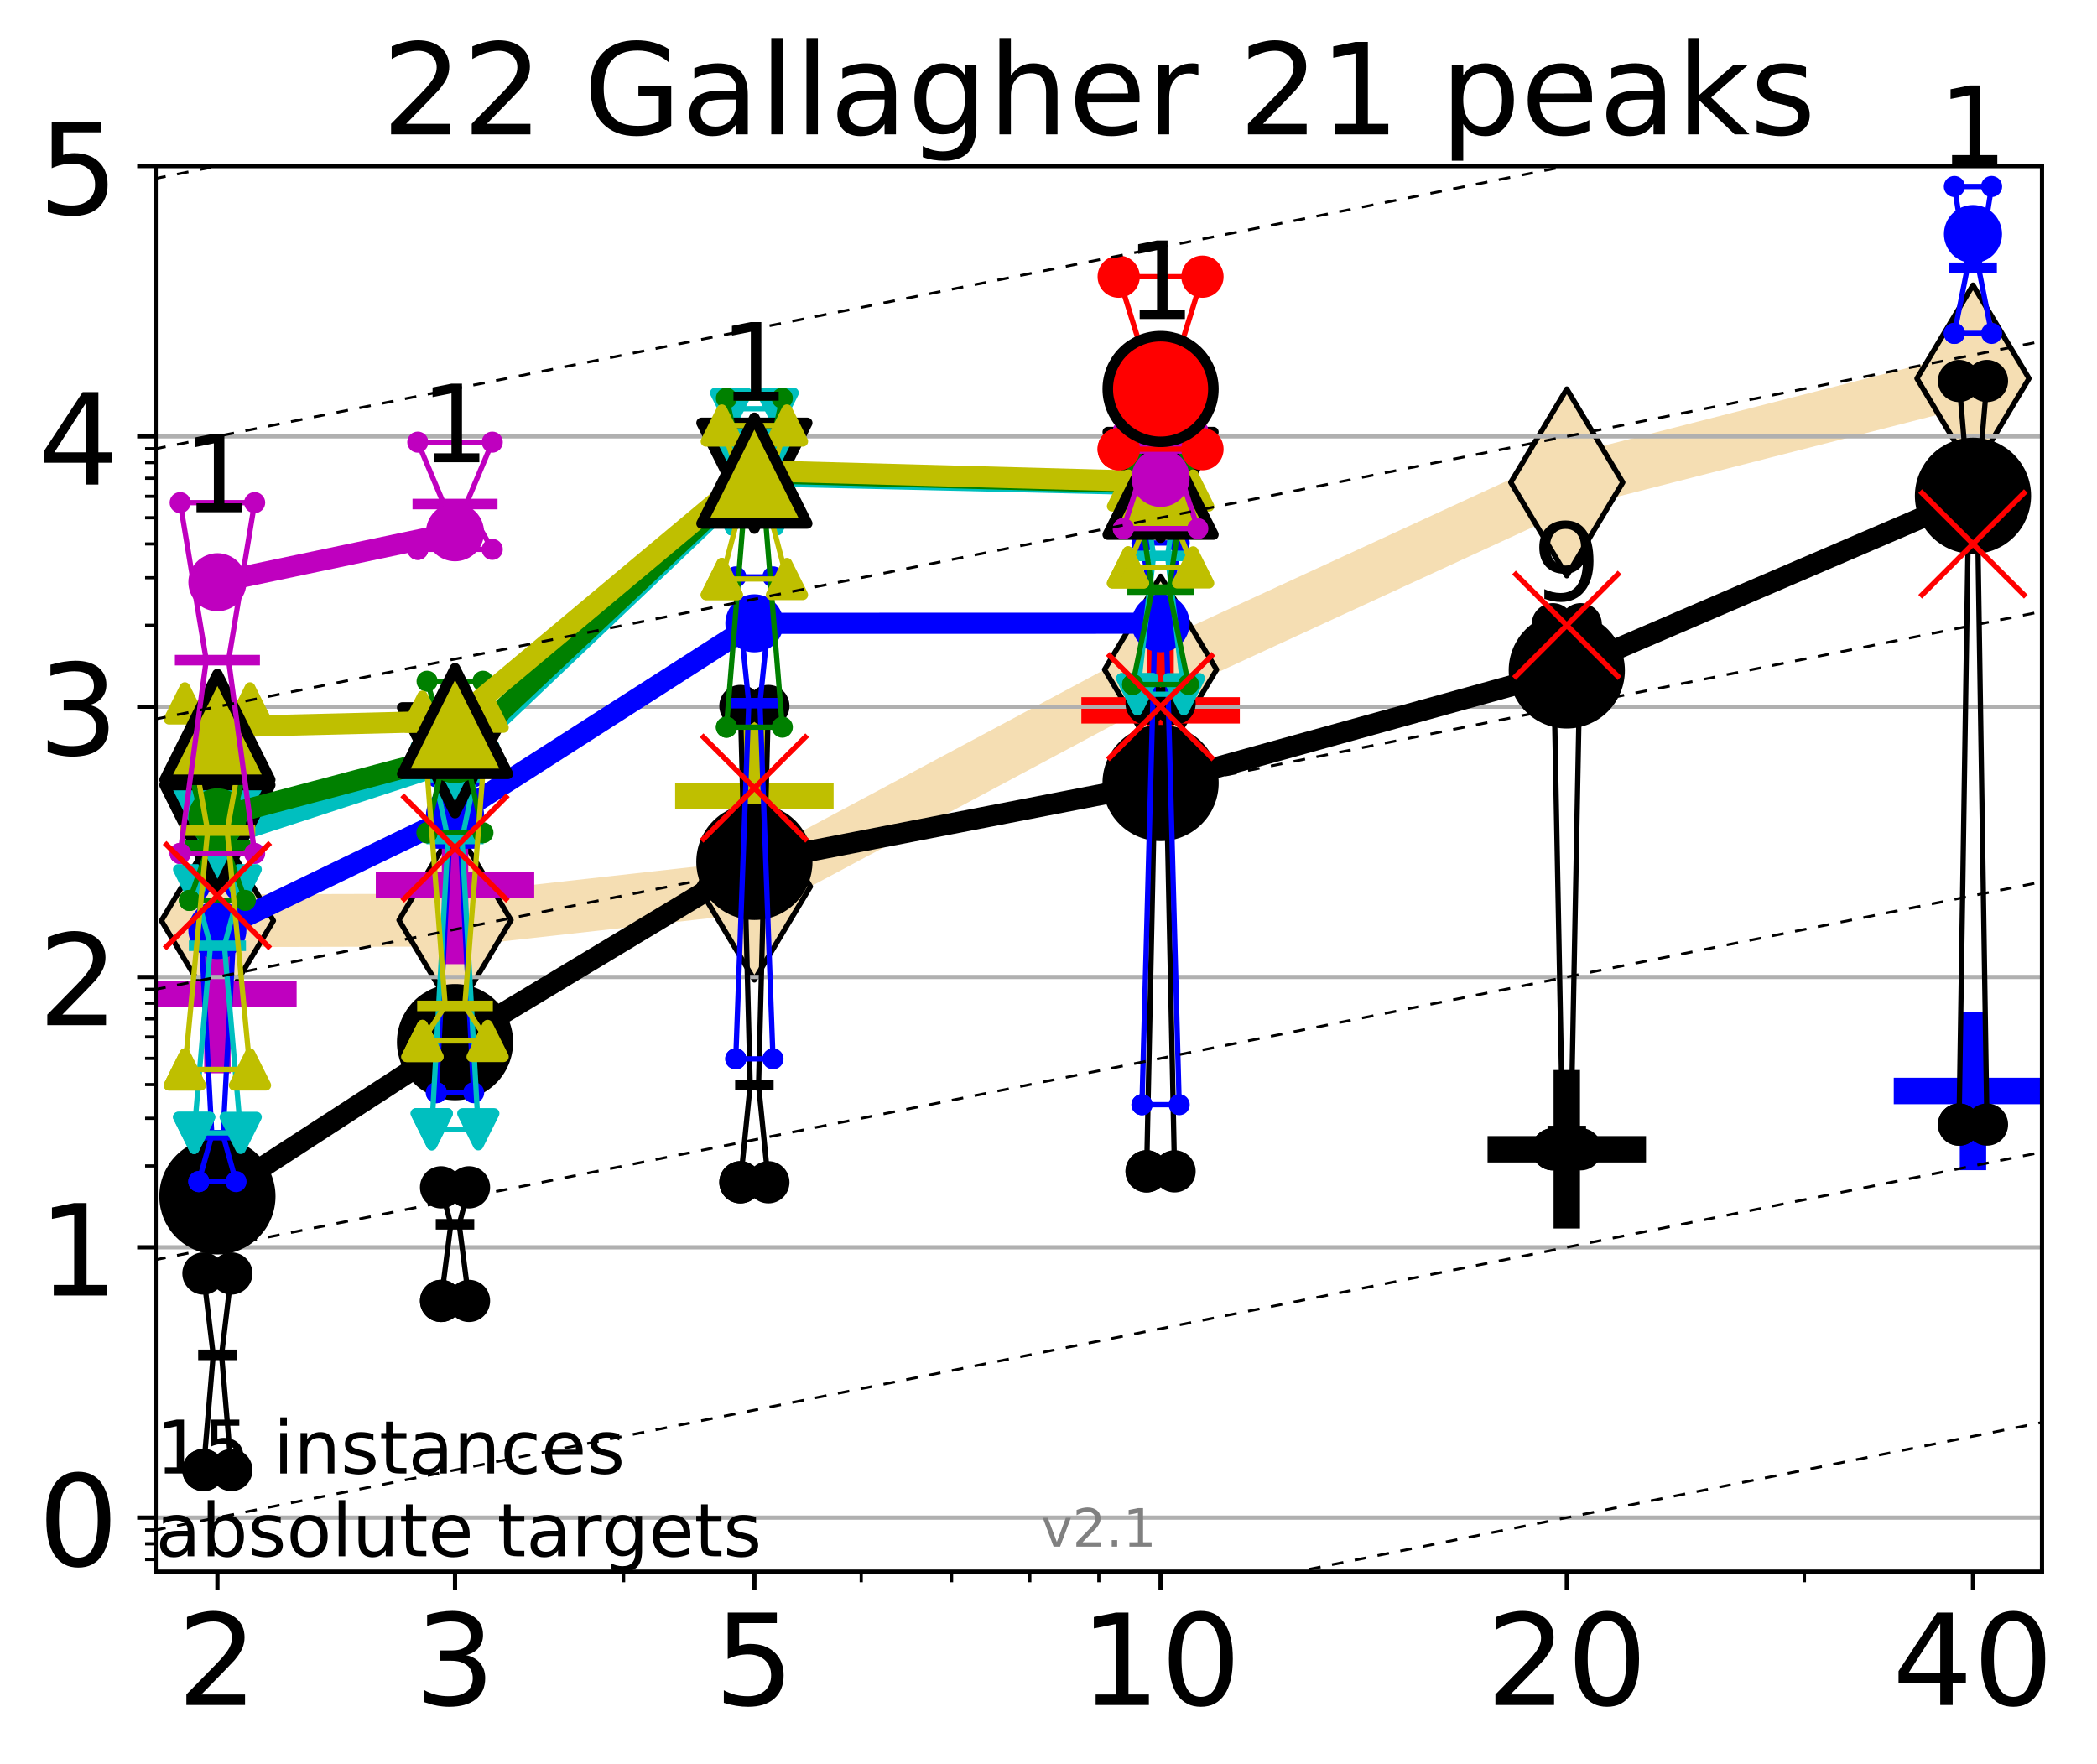 <?xml version="1.0" encoding="utf-8" standalone="no"?>
<!DOCTYPE svg PUBLIC "-//W3C//DTD SVG 1.1//EN"
  "http://www.w3.org/Graphics/SVG/1.1/DTD/svg11.dtd">
<!-- Created with matplotlib (http://matplotlib.org/) -->
<svg height="334pt" version="1.1" viewBox="0 0 397 334" width="397pt" xmlns="http://www.w3.org/2000/svg" xmlns:xlink="http://www.w3.org/1999/xlink">
 <defs>
  <style type="text/css">
*{stroke-linecap:butt;stroke-linejoin:round;}
  </style>
 </defs>
 <g id="figure_1">
  <g id="patch_1">
   <path d="M 0 334.976 
L 397.29 334.976 
L 397.29 0 
L 0 0 
z
" style="fill:#ffffff;"/>
  </g>
  <g id="axes_1">
   <g id="patch_2">
    <path d="M 29.47 297.548 
L 386.59 297.548 
L 386.59 31.436 
L 29.47 31.436 
z
" style="fill:#ffffff;"/>
   </g>
   <g id="line2d_1">
    <path clip-path="url(#p0c53c5e2ee)" d="M 41.159 174.309 
L 86.144 174.195 
L 142.818 167.847 
L 219.719 126.769 
L 296.621 91.325 
L 373.522 71.655 
" style="fill:none;stroke:#f5deb3;stroke-linecap:square;stroke-width:10;"/>
    <defs>
     <path d="M -0 17.678 
L 10.607 0 
L 0 -17.678 
L -10.607 -0 
z
" id="mf0d896b243" style="stroke:#000000;stroke-linejoin:miter;"/>
    </defs>
    <g clip-path="url(#p0c53c5e2ee)">
     <use style="fill:#f5deb3;stroke:#000000;stroke-linejoin:miter;" x="41.159" xlink:href="#mf0d896b243" y="174.309"/>
     <use style="fill:#f5deb3;stroke:#000000;stroke-linejoin:miter;" x="86.144" xlink:href="#mf0d896b243" y="174.195"/>
     <use style="fill:#f5deb3;stroke:#000000;stroke-linejoin:miter;" x="142.818" xlink:href="#mf0d896b243" y="167.847"/>
     <use style="fill:#f5deb3;stroke:#000000;stroke-linejoin:miter;" x="219.719" xlink:href="#mf0d896b243" y="126.769"/>
     <use style="fill:#f5deb3;stroke:#000000;stroke-linejoin:miter;" x="296.621" xlink:href="#mf0d896b243" y="91.325"/>
     <use style="fill:#f5deb3;stroke:#000000;stroke-linejoin:miter;" x="373.522" xlink:href="#mf0d896b243" y="71.655"/>
    </g>
   </g>
   <g id="line2d_2">
    <defs>
     <path d="M -15 0 
L 15 0 
M 0 15 
L 0 -15 
" id="m671f799886" style="stroke:#bf00bf;stroke-width:5;"/>
    </defs>
    <g clip-path="url(#p0c53c5e2ee)">
     <use style="fill:#bf00bf;stroke:#bf00bf;stroke-width:5;" x="41.159" xlink:href="#m671f799886" y="188.186"/>
    </g>
   </g>
   <g id="line2d_3">
    <g clip-path="url(#p0c53c5e2ee)">
     <use style="fill:#bf00bf;stroke:#bf00bf;stroke-width:5;" x="86.144" xlink:href="#m671f799886" y="167.54"/>
    </g>
   </g>
   <g id="line2d_4">
    <defs>
     <path d="M -15 0 
L 15 0 
M 0 15 
L 0 -15 
" id="m036d09cedb" style="stroke:#bfbf00;stroke-width:5;"/>
    </defs>
    <g clip-path="url(#p0c53c5e2ee)">
     <use style="fill:#bfbf00;stroke:#bfbf00;stroke-width:5;" x="142.818" xlink:href="#m036d09cedb" y="150.71"/>
    </g>
   </g>
   <g id="line2d_5">
    <defs>
     <path d="M -15 0 
L 15 0 
M 0 15 
L 0 -15 
" id="m42589c464a" style="stroke:#0000ff;stroke-width:5;"/>
    </defs>
    <g clip-path="url(#p0c53c5e2ee)">
     <use style="fill:#0000ff;stroke:#0000ff;stroke-width:5;" x="373.522" xlink:href="#m42589c464a" y="206.54"/>
    </g>
   </g>
   <g id="line2d_6">
    <defs>
     <path d="M -15 0 
L 15 0 
M 0 15 
L 0 -15 
" id="mcb12f941f9" style="stroke:#ff0000;stroke-width:5;"/>
    </defs>
    <g clip-path="url(#p0c53c5e2ee)">
     <use style="fill:#ff0000;stroke:#ff0000;stroke-width:5;" x="219.719" xlink:href="#mcb12f941f9" y="134.485"/>
    </g>
   </g>
   <g id="line2d_7">
    <defs>
     <path d="M -15 0 
L 15 0 
M 0 15 
L 0 -15 
" id="med1ffc5c38" style="stroke:#000000;stroke-width:5;"/>
    </defs>
    <g clip-path="url(#p0c53c5e2ee)">
     <use style="stroke:#000000;stroke-width:5;" x="296.621" xlink:href="#med1ffc5c38" y="217.578"/>
    </g>
   </g>
   <g id="matplotlib.axis_1">
    <g id="xtick_1">
     <g id="line2d_8">
      <defs>
       <path d="M 0 0 
L 0 3.5 
" id="m4bbef4b2a4" style="stroke:#000000;stroke-width:0.8;"/>
      </defs>
      <g>
       <use style="stroke:#000000;stroke-width:0.8;" x="41.159" xlink:href="#m4bbef4b2a4" y="297.548"/>
      </g>
     </g>
     <g id="text_1">
      <!-- 2 -->
      <defs>
       <path d="M 19.188 8.297 
L 53.609 8.297 
L 53.609 0 
L 7.328 0 
L 7.328 8.297 
Q 12.938 14.109 22.625 23.891 
Q 32.328 33.688 34.812 36.531 
Q 39.547 41.844 41.422 45.531 
Q 43.312 49.219 43.312 52.781 
Q 43.312 58.594 39.234 62.25 
Q 35.156 65.922 28.609 65.922 
Q 23.969 65.922 18.812 64.312 
Q 13.672 62.703 7.812 59.422 
L 7.812 69.391 
Q 13.766 71.781 18.938 73 
Q 24.125 74.219 28.422 74.219 
Q 39.75 74.219 46.484 68.547 
Q 53.219 62.891 53.219 53.422 
Q 53.219 48.922 51.531 44.891 
Q 49.859 40.875 45.406 35.406 
Q 44.188 33.984 37.641 27.219 
Q 31.109 20.453 19.188 8.297 
" id="DejaVuSans-32"/>
      </defs>
      <g transform="translate(33.524 322.784)scale(0.24 -0.24)">
       <use xlink:href="#DejaVuSans-32"/>
      </g>
     </g>
    </g>
    <g id="xtick_2">
     <g id="line2d_9">
      <g>
       <use style="stroke:#000000;stroke-width:0.8;" x="86.144" xlink:href="#m4bbef4b2a4" y="297.548"/>
      </g>
     </g>
     <g id="text_2">
      <!-- 3 -->
      <defs>
       <path d="M 40.578 39.312 
Q 47.656 37.797 51.625 33 
Q 55.609 28.219 55.609 21.188 
Q 55.609 10.406 48.188 4.484 
Q 40.766 -1.422 27.094 -1.422 
Q 22.516 -1.422 17.656 -0.516 
Q 12.797 0.391 7.625 2.203 
L 7.625 11.719 
Q 11.719 9.328 16.594 8.109 
Q 21.484 6.891 26.812 6.891 
Q 36.078 6.891 40.938 10.547 
Q 45.797 14.203 45.797 21.188 
Q 45.797 27.641 41.281 31.266 
Q 36.766 34.906 28.719 34.906 
L 20.219 34.906 
L 20.219 43.016 
L 29.109 43.016 
Q 36.375 43.016 40.234 45.922 
Q 44.094 48.828 44.094 54.297 
Q 44.094 59.906 40.109 62.906 
Q 36.141 65.922 28.719 65.922 
Q 24.656 65.922 20.016 65.031 
Q 15.375 64.156 9.812 62.312 
L 9.812 71.094 
Q 15.438 72.656 20.344 73.438 
Q 25.25 74.219 29.594 74.219 
Q 40.828 74.219 47.359 69.109 
Q 53.906 64.016 53.906 55.328 
Q 53.906 49.266 50.438 45.094 
Q 46.969 40.922 40.578 39.312 
" id="DejaVuSans-33"/>
      </defs>
      <g transform="translate(78.509 322.784)scale(0.24 -0.24)">
       <use xlink:href="#DejaVuSans-33"/>
      </g>
     </g>
    </g>
    <g id="xtick_3">
     <g id="line2d_10">
      <g>
       <use style="stroke:#000000;stroke-width:0.8;" x="142.818" xlink:href="#m4bbef4b2a4" y="297.548"/>
      </g>
     </g>
     <g id="text_3">
      <!-- 5 -->
      <defs>
       <path d="M 10.797 72.906 
L 49.516 72.906 
L 49.516 64.594 
L 19.828 64.594 
L 19.828 46.734 
Q 21.969 47.469 24.109 47.828 
Q 26.266 48.188 28.422 48.188 
Q 40.625 48.188 47.75 41.5 
Q 54.891 34.812 54.891 23.391 
Q 54.891 11.625 47.562 5.094 
Q 40.234 -1.422 26.906 -1.422 
Q 22.312 -1.422 17.547 -0.641 
Q 12.797 0.141 7.719 1.703 
L 7.719 11.625 
Q 12.109 9.234 16.797 8.062 
Q 21.484 6.891 26.703 6.891 
Q 35.156 6.891 40.078 11.328 
Q 45.016 15.766 45.016 23.391 
Q 45.016 31 40.078 35.438 
Q 35.156 39.891 26.703 39.891 
Q 22.75 39.891 18.812 39.016 
Q 14.891 38.141 10.797 36.281 
z
" id="DejaVuSans-35"/>
      </defs>
      <g transform="translate(135.183 322.784)scale(0.24 -0.24)">
       <use xlink:href="#DejaVuSans-35"/>
      </g>
     </g>
    </g>
    <g id="xtick_4">
     <g id="line2d_11">
      <g>
       <use style="stroke:#000000;stroke-width:0.8;" x="219.719" xlink:href="#m4bbef4b2a4" y="297.548"/>
      </g>
     </g>
     <g id="text_4">
      <!-- 10 -->
      <defs>
       <path d="M 12.406 8.297 
L 28.516 8.297 
L 28.516 63.922 
L 10.984 60.406 
L 10.984 69.391 
L 28.422 72.906 
L 38.281 72.906 
L 38.281 8.297 
L 54.391 8.297 
L 54.391 0 
L 12.406 0 
z
" id="DejaVuSans-31"/>
       <path d="M 31.781 66.406 
Q 24.172 66.406 20.328 58.906 
Q 16.5 51.422 16.5 36.375 
Q 16.5 21.391 20.328 13.891 
Q 24.172 6.391 31.781 6.391 
Q 39.453 6.391 43.281 13.891 
Q 47.125 21.391 47.125 36.375 
Q 47.125 51.422 43.281 58.906 
Q 39.453 66.406 31.781 66.406 
M 31.781 74.219 
Q 44.047 74.219 50.516 64.516 
Q 56.984 54.828 56.984 36.375 
Q 56.984 17.969 50.516 8.266 
Q 44.047 -1.422 31.781 -1.422 
Q 19.531 -1.422 13.062 8.266 
Q 6.594 17.969 6.594 36.375 
Q 6.594 54.828 13.062 64.516 
Q 19.531 74.219 31.781 74.219 
" id="DejaVuSans-30"/>
      </defs>
      <g transform="translate(204.449 322.784)scale(0.24 -0.24)">
       <use xlink:href="#DejaVuSans-31"/>
       <use x="63.623" xlink:href="#DejaVuSans-30"/>
      </g>
     </g>
    </g>
    <g id="xtick_5">
     <g id="line2d_12">
      <g>
       <use style="stroke:#000000;stroke-width:0.8;" x="296.621" xlink:href="#m4bbef4b2a4" y="297.548"/>
      </g>
     </g>
     <g id="text_5">
      <!-- 20 -->
      <g transform="translate(281.351 322.784)scale(0.24 -0.24)">
       <use xlink:href="#DejaVuSans-32"/>
       <use x="63.623" xlink:href="#DejaVuSans-30"/>
      </g>
     </g>
    </g>
    <g id="xtick_6">
     <g id="line2d_13">
      <g>
       <use style="stroke:#000000;stroke-width:0.8;" x="373.522" xlink:href="#m4bbef4b2a4" y="297.548"/>
      </g>
     </g>
     <g id="text_6">
      <!-- 40 -->
      <defs>
       <path d="M 37.797 64.312 
L 12.891 25.391 
L 37.797 25.391 
z
M 35.203 72.906 
L 47.609 72.906 
L 47.609 25.391 
L 58.016 25.391 
L 58.016 17.188 
L 47.609 17.188 
L 47.609 0 
L 37.797 0 
L 37.797 17.188 
L 4.891 17.188 
L 4.891 26.703 
z
" id="DejaVuSans-34"/>
      </defs>
      <g transform="translate(358.252 322.784)scale(0.24 -0.24)">
       <use xlink:href="#DejaVuSans-34"/>
       <use x="63.623" xlink:href="#DejaVuSans-30"/>
      </g>
     </g>
    </g>
    <g id="xtick_7">
     <g id="line2d_14">
      <defs>
       <path d="M 0 0 
L 0 2 
" id="m69c558224d" style="stroke:#000000;stroke-width:0.6;"/>
      </defs>
      <g>
       <use style="stroke:#000000;stroke-width:0.6;" x="41.159" xlink:href="#m69c558224d" y="297.548"/>
      </g>
     </g>
    </g>
    <g id="xtick_8">
     <g id="line2d_15">
      <g>
       <use style="stroke:#000000;stroke-width:0.6;" x="86.144" xlink:href="#m69c558224d" y="297.548"/>
      </g>
     </g>
    </g>
    <g id="xtick_9">
     <g id="line2d_16">
      <g>
       <use style="stroke:#000000;stroke-width:0.6;" x="118.061" xlink:href="#m69c558224d" y="297.548"/>
      </g>
     </g>
    </g>
    <g id="xtick_10">
     <g id="line2d_17">
      <g>
       <use style="stroke:#000000;stroke-width:0.6;" x="142.818" xlink:href="#m69c558224d" y="297.548"/>
      </g>
     </g>
    </g>
    <g id="xtick_11">
     <g id="line2d_18">
      <g>
       <use style="stroke:#000000;stroke-width:0.6;" x="163.045" xlink:href="#m69c558224d" y="297.548"/>
      </g>
     </g>
    </g>
    <g id="xtick_12">
     <g id="line2d_19">
      <g>
       <use style="stroke:#000000;stroke-width:0.6;" x="180.148" xlink:href="#m69c558224d" y="297.548"/>
      </g>
     </g>
    </g>
    <g id="xtick_13">
     <g id="line2d_20">
      <g>
       <use style="stroke:#000000;stroke-width:0.6;" x="194.962" xlink:href="#m69c558224d" y="297.548"/>
      </g>
     </g>
    </g>
    <g id="xtick_14">
     <g id="line2d_21">
      <g>
       <use style="stroke:#000000;stroke-width:0.6;" x="208.03" xlink:href="#m69c558224d" y="297.548"/>
      </g>
     </g>
    </g>
    <g id="xtick_15">
     <g id="line2d_22">
      <g>
       <use style="stroke:#000000;stroke-width:0.6;" x="296.621" xlink:href="#m69c558224d" y="297.548"/>
      </g>
     </g>
    </g>
    <g id="xtick_16">
     <g id="line2d_23">
      <g>
       <use style="stroke:#000000;stroke-width:0.6;" x="341.605" xlink:href="#m69c558224d" y="297.548"/>
      </g>
     </g>
    </g>
    <g id="xtick_17">
     <g id="line2d_24">
      <g>
       <use style="stroke:#000000;stroke-width:0.6;" x="373.522" xlink:href="#m69c558224d" y="297.548"/>
      </g>
     </g>
    </g>
   </g>
   <g id="matplotlib.axis_2">
    <g id="ytick_1">
     <g id="line2d_25">
      <path clip-path="url(#p0c53c5e2ee)" d="M 29.47 287.313 
L 386.59 287.313 
" style="fill:none;stroke:#b0b0b0;stroke-linecap:square;stroke-width:0.8;"/>
     </g>
     <g id="line2d_26">
      <defs>
       <path d="M 0 0 
L -3.5 0 
" id="m962a71f033" style="stroke:#000000;stroke-width:0.8;"/>
      </defs>
      <g>
       <use style="stroke:#000000;stroke-width:0.8;" x="29.47" xlink:href="#m962a71f033" y="287.313"/>
      </g>
     </g>
     <g id="text_7">
      <!-- 0 -->
      <g transform="translate(7.2 296.431)scale(0.24 -0.24)">
       <use xlink:href="#DejaVuSans-30"/>
      </g>
     </g>
    </g>
    <g id="ytick_2">
     <g id="line2d_27">
      <path clip-path="url(#p0c53c5e2ee)" d="M 29.47 236.138 
L 386.59 236.138 
" style="fill:none;stroke:#b0b0b0;stroke-linecap:square;stroke-width:0.8;"/>
     </g>
     <g id="line2d_28">
      <g>
       <use style="stroke:#000000;stroke-width:0.8;" x="29.47" xlink:href="#m962a71f033" y="236.138"/>
      </g>
     </g>
     <g id="text_8">
      <!-- 1 -->
      <g transform="translate(7.2 245.256)scale(0.24 -0.24)">
       <use xlink:href="#DejaVuSans-31"/>
      </g>
     </g>
    </g>
    <g id="ytick_3">
     <g id="line2d_29">
      <path clip-path="url(#p0c53c5e2ee)" d="M 29.47 184.962 
L 386.59 184.962 
" style="fill:none;stroke:#b0b0b0;stroke-linecap:square;stroke-width:0.8;"/>
     </g>
     <g id="line2d_30">
      <g>
       <use style="stroke:#000000;stroke-width:0.8;" x="29.47" xlink:href="#m962a71f033" y="184.962"/>
      </g>
     </g>
     <g id="text_9">
      <!-- 2 -->
      <g transform="translate(7.2 194.081)scale(0.24 -0.24)">
       <use xlink:href="#DejaVuSans-32"/>
      </g>
     </g>
    </g>
    <g id="ytick_4">
     <g id="line2d_31">
      <path clip-path="url(#p0c53c5e2ee)" d="M 29.47 133.787 
L 386.59 133.787 
" style="fill:none;stroke:#b0b0b0;stroke-linecap:square;stroke-width:0.8;"/>
     </g>
     <g id="line2d_32">
      <g>
       <use style="stroke:#000000;stroke-width:0.8;" x="29.47" xlink:href="#m962a71f033" y="133.787"/>
      </g>
     </g>
     <g id="text_10">
      <!-- 3 -->
      <g transform="translate(7.2 142.905)scale(0.24 -0.24)">
       <use xlink:href="#DejaVuSans-33"/>
      </g>
     </g>
    </g>
    <g id="ytick_5">
     <g id="line2d_33">
      <path clip-path="url(#p0c53c5e2ee)" d="M 29.47 82.612 
L 386.59 82.612 
" style="fill:none;stroke:#b0b0b0;stroke-linecap:square;stroke-width:0.8;"/>
     </g>
     <g id="line2d_34">
      <g>
       <use style="stroke:#000000;stroke-width:0.8;" x="29.47" xlink:href="#m962a71f033" y="82.612"/>
      </g>
     </g>
     <g id="text_11">
      <!-- 4 -->
      <g transform="translate(7.2 91.73)scale(0.24 -0.24)">
       <use xlink:href="#DejaVuSans-34"/>
      </g>
     </g>
    </g>
    <g id="ytick_6">
     <g id="line2d_35">
      <path clip-path="url(#p0c53c5e2ee)" d="M 29.47 31.436 
L 386.59 31.436 
" style="fill:none;stroke:#b0b0b0;stroke-linecap:square;stroke-width:0.8;"/>
     </g>
     <g id="line2d_36">
      <g>
       <use style="stroke:#000000;stroke-width:0.8;" x="29.47" xlink:href="#m962a71f033" y="31.436"/>
      </g>
     </g>
     <g id="text_12">
      <!-- 5 -->
      <g transform="translate(7.2 40.554)scale(0.24 -0.24)">
       <use xlink:href="#DejaVuSans-35"/>
      </g>
     </g>
    </g>
    <g id="ytick_7">
     <g id="line2d_37">
      <defs>
       <path d="M 0 0 
L -2 0 
" id="mac61692863" style="stroke:#000000;stroke-width:0.6;"/>
      </defs>
      <g>
       <use style="stroke:#000000;stroke-width:0.6;" x="29.47" xlink:href="#mac61692863" y="295.24"/>
      </g>
     </g>
    </g>
    <g id="ytick_8">
     <g id="line2d_38">
      <g>
       <use style="stroke:#000000;stroke-width:0.6;" x="29.47" xlink:href="#mac61692863" y="292.273"/>
      </g>
     </g>
    </g>
    <g id="ytick_9">
     <g id="line2d_39">
      <g>
       <use style="stroke:#000000;stroke-width:0.6;" x="29.47" xlink:href="#mac61692863" y="289.655"/>
      </g>
     </g>
    </g>
    <g id="ytick_10">
     <g id="line2d_40">
      <g>
       <use style="stroke:#000000;stroke-width:0.6;" x="29.47" xlink:href="#mac61692863" y="220.732"/>
      </g>
     </g>
    </g>
    <g id="ytick_11">
     <g id="line2d_41">
      <g>
       <use style="stroke:#000000;stroke-width:0.6;" x="29.47" xlink:href="#mac61692863" y="211.721"/>
      </g>
     </g>
    </g>
    <g id="ytick_12">
     <g id="line2d_42">
      <g>
       <use style="stroke:#000000;stroke-width:0.6;" x="29.47" xlink:href="#mac61692863" y="205.327"/>
      </g>
     </g>
    </g>
    <g id="ytick_13">
     <g id="line2d_43">
      <g>
       <use style="stroke:#000000;stroke-width:0.6;" x="29.47" xlink:href="#mac61692863" y="200.368"/>
      </g>
     </g>
    </g>
    <g id="ytick_14">
     <g id="line2d_44">
      <g>
       <use style="stroke:#000000;stroke-width:0.6;" x="29.47" xlink:href="#mac61692863" y="196.316"/>
      </g>
     </g>
    </g>
    <g id="ytick_15">
     <g id="line2d_45">
      <g>
       <use style="stroke:#000000;stroke-width:0.6;" x="29.47" xlink:href="#mac61692863" y="192.89"/>
      </g>
     </g>
    </g>
    <g id="ytick_16">
     <g id="line2d_46">
      <g>
       <use style="stroke:#000000;stroke-width:0.6;" x="29.47" xlink:href="#mac61692863" y="189.922"/>
      </g>
     </g>
    </g>
    <g id="ytick_17">
     <g id="line2d_47">
      <g>
       <use style="stroke:#000000;stroke-width:0.6;" x="29.47" xlink:href="#mac61692863" y="187.304"/>
      </g>
     </g>
    </g>
    <g id="ytick_18">
     <g id="line2d_48">
      <g>
       <use style="stroke:#000000;stroke-width:0.6;" x="29.47" xlink:href="#mac61692863" y="118.382"/>
      </g>
     </g>
    </g>
    <g id="ytick_19">
     <g id="line2d_49">
      <g>
       <use style="stroke:#000000;stroke-width:0.6;" x="29.47" xlink:href="#mac61692863" y="109.37"/>
      </g>
     </g>
    </g>
    <g id="ytick_20">
     <g id="line2d_50">
      <g>
       <use style="stroke:#000000;stroke-width:0.6;" x="29.47" xlink:href="#mac61692863" y="102.976"/>
      </g>
     </g>
    </g>
    <g id="ytick_21">
     <g id="line2d_51">
      <g>
       <use style="stroke:#000000;stroke-width:0.6;" x="29.47" xlink:href="#mac61692863" y="98.017"/>
      </g>
     </g>
    </g>
    <g id="ytick_22">
     <g id="line2d_52">
      <g>
       <use style="stroke:#000000;stroke-width:0.6;" x="29.47" xlink:href="#mac61692863" y="93.965"/>
      </g>
     </g>
    </g>
    <g id="ytick_23">
     <g id="line2d_53">
      <g>
       <use style="stroke:#000000;stroke-width:0.6;" x="29.47" xlink:href="#mac61692863" y="90.539"/>
      </g>
     </g>
    </g>
    <g id="ytick_24">
     <g id="line2d_54">
      <g>
       <use style="stroke:#000000;stroke-width:0.6;" x="29.47" xlink:href="#mac61692863" y="87.571"/>
      </g>
     </g>
    </g>
    <g id="ytick_25">
     <g id="line2d_55">
      <g>
       <use style="stroke:#000000;stroke-width:0.6;" x="29.47" xlink:href="#mac61692863" y="84.953"/>
      </g>
     </g>
    </g>
   </g>
   <g id="line2d_56">
    <path clip-path="url(#p0c53c5e2ee)" d="M 38.516 278.302 
L 40.366 256.503 
L 38.516 241.097 
L 43.803 241.097 
L 41.952 256.503 
L 43.803 278.302 
L 38.516 278.302 
" style="fill:none;stroke:#000000;stroke-linecap:square;"/>
   </g>
   <g id="line2d_57">
    <path clip-path="url(#p0c53c5e2ee)" d="M 38.516 278.302 
L 43.803 278.302 
L 43.803 241.097 
L 38.516 241.097 
L 38.516 278.302 
" style="fill:none;"/>
    <defs>
     <path d="M 0 3 
C 0.796 3 1.559 2.684 2.121 2.121 
C 2.684 1.559 3 0.796 3 0 
C 3 -0.796 2.684 -1.559 2.121 -2.121 
C 1.559 -2.684 0.796 -3 0 -3 
C -0.796 -3 -1.559 -2.684 -2.121 -2.121 
C -2.684 -1.559 -3 -0.796 -3 0 
C -3 0.796 -2.684 1.559 -2.121 2.121 
C -1.559 2.684 -0.796 3 0 3 
z
" id="m8082e20916" style="stroke:#000000;stroke-width:2;"/>
    </defs>
    <g clip-path="url(#p0c53c5e2ee)">
     <use style="stroke:#000000;stroke-width:2;" x="38.516" xlink:href="#m8082e20916" y="278.302"/>
     <use style="stroke:#000000;stroke-width:2;" x="43.803" xlink:href="#m8082e20916" y="278.302"/>
     <use style="stroke:#000000;stroke-width:2;" x="43.803" xlink:href="#m8082e20916" y="241.097"/>
     <use style="stroke:#000000;stroke-width:2;" x="38.516" xlink:href="#m8082e20916" y="241.097"/>
     <use style="stroke:#000000;stroke-width:2;" x="38.516" xlink:href="#m8082e20916" y="278.302"/>
    </g>
   </g>
   <g id="line2d_58">
    <path clip-path="url(#p0c53c5e2ee)" d="M 38.516 256.503 
L 43.803 256.503 
" style="fill:none;stroke:#000000;stroke-linecap:square;stroke-width:2;"/>
   </g>
   <g id="line2d_59">
    <path clip-path="url(#p0c53c5e2ee)" d="M 83.5 246.289 
L 85.351 231.779 
L 83.5 224.785 
L 88.787 224.785 
L 86.937 231.779 
L 88.787 246.289 
L 83.5 246.289 
" style="fill:none;stroke:#000000;stroke-linecap:square;"/>
   </g>
   <g id="line2d_60">
    <path clip-path="url(#p0c53c5e2ee)" d="M 83.5 246.289 
L 88.787 246.289 
L 88.787 224.785 
L 83.5 224.785 
L 83.5 246.289 
" style="fill:none;"/>
    <g clip-path="url(#p0c53c5e2ee)">
     <use style="stroke:#000000;stroke-width:2;" x="83.5" xlink:href="#m8082e20916" y="246.289"/>
     <use style="stroke:#000000;stroke-width:2;" x="88.787" xlink:href="#m8082e20916" y="246.289"/>
     <use style="stroke:#000000;stroke-width:2;" x="88.787" xlink:href="#m8082e20916" y="224.785"/>
     <use style="stroke:#000000;stroke-width:2;" x="83.5" xlink:href="#m8082e20916" y="224.785"/>
     <use style="stroke:#000000;stroke-width:2;" x="83.5" xlink:href="#m8082e20916" y="246.289"/>
    </g>
   </g>
   <g id="line2d_61">
    <path clip-path="url(#p0c53c5e2ee)" d="M 83.5 231.779 
L 88.787 231.779 
" style="fill:none;stroke:#000000;stroke-linecap:square;stroke-width:2;"/>
   </g>
   <g id="line2d_62">
    <path clip-path="url(#p0c53c5e2ee)" d="M 140.174 223.828 
L 142.025 205.439 
L 140.174 133.654 
L 145.461 133.654 
L 143.611 205.439 
L 145.461 223.828 
L 140.174 223.828 
" style="fill:none;stroke:#000000;stroke-linecap:square;"/>
   </g>
   <g id="line2d_63">
    <path clip-path="url(#p0c53c5e2ee)" d="M 140.174 223.828 
L 145.461 223.828 
L 145.461 133.654 
L 140.174 133.654 
L 140.174 223.828 
" style="fill:none;"/>
    <g clip-path="url(#p0c53c5e2ee)">
     <use style="stroke:#000000;stroke-width:2;" x="140.174" xlink:href="#m8082e20916" y="223.828"/>
     <use style="stroke:#000000;stroke-width:2;" x="145.461" xlink:href="#m8082e20916" y="223.828"/>
     <use style="stroke:#000000;stroke-width:2;" x="145.461" xlink:href="#m8082e20916" y="133.654"/>
     <use style="stroke:#000000;stroke-width:2;" x="140.174" xlink:href="#m8082e20916" y="133.654"/>
     <use style="stroke:#000000;stroke-width:2;" x="140.174" xlink:href="#m8082e20916" y="223.828"/>
    </g>
   </g>
   <g id="line2d_64">
    <path clip-path="url(#p0c53c5e2ee)" d="M 140.174 205.439 
L 145.461 205.439 
" style="fill:none;stroke:#000000;stroke-linecap:square;stroke-width:2;"/>
   </g>
   <g id="line2d_65">
    <path clip-path="url(#p0c53c5e2ee)" d="M 217.076 221.756 
L 218.926 133.44 
L 217.076 133.208 
L 222.363 133.208 
L 220.512 133.44 
L 222.363 221.756 
L 217.076 221.756 
" style="fill:none;stroke:#000000;stroke-linecap:square;"/>
   </g>
   <g id="line2d_66">
    <path clip-path="url(#p0c53c5e2ee)" d="M 217.076 221.756 
L 222.363 221.756 
L 222.363 133.208 
L 217.076 133.208 
L 217.076 221.756 
" style="fill:none;"/>
    <g clip-path="url(#p0c53c5e2ee)">
     <use style="stroke:#000000;stroke-width:2;" x="217.076" xlink:href="#m8082e20916" y="221.756"/>
     <use style="stroke:#000000;stroke-width:2;" x="222.363" xlink:href="#m8082e20916" y="221.756"/>
     <use style="stroke:#000000;stroke-width:2;" x="222.363" xlink:href="#m8082e20916" y="133.208"/>
     <use style="stroke:#000000;stroke-width:2;" x="217.076" xlink:href="#m8082e20916" y="133.208"/>
     <use style="stroke:#000000;stroke-width:2;" x="217.076" xlink:href="#m8082e20916" y="221.756"/>
    </g>
   </g>
   <g id="line2d_67">
    <path clip-path="url(#p0c53c5e2ee)" d="M 217.076 133.44 
L 222.363 133.44 
" style="fill:none;stroke:#000000;stroke-linecap:square;stroke-width:2;"/>
   </g>
   <g id="line2d_68">
    <path clip-path="url(#p0c53c5e2ee)" d="M 293.977 217.578 
L 295.828 214.124 
L 293.977 118.181 
L 299.264 118.181 
L 297.414 214.124 
L 299.264 217.578 
L 293.977 217.578 
" style="fill:none;stroke:#000000;stroke-linecap:square;"/>
   </g>
   <g id="line2d_69">
    <path clip-path="url(#p0c53c5e2ee)" d="M 293.977 217.578 
L 299.264 217.578 
L 299.264 118.181 
L 293.977 118.181 
L 293.977 217.578 
" style="fill:none;"/>
    <g clip-path="url(#p0c53c5e2ee)">
     <use style="stroke:#000000;stroke-width:2;" x="293.977" xlink:href="#m8082e20916" y="217.578"/>
     <use style="stroke:#000000;stroke-width:2;" x="299.264" xlink:href="#m8082e20916" y="217.578"/>
     <use style="stroke:#000000;stroke-width:2;" x="299.264" xlink:href="#m8082e20916" y="118.181"/>
     <use style="stroke:#000000;stroke-width:2;" x="293.977" xlink:href="#m8082e20916" y="118.181"/>
     <use style="stroke:#000000;stroke-width:2;" x="293.977" xlink:href="#m8082e20916" y="217.578"/>
    </g>
   </g>
   <g id="line2d_70">
    <path clip-path="url(#p0c53c5e2ee)" d="M 293.977 214.124 
L 299.264 214.124 
" style="fill:none;stroke:#000000;stroke-linecap:square;stroke-width:2;"/>
   </g>
   <g id="line2d_71">
    <path clip-path="url(#p0c53c5e2ee)" d="M 370.879 212.9 
L 372.729 93.856 
L 370.879 72.128 
L 376.166 72.128 
L 374.316 93.856 
L 376.166 212.9 
L 370.879 212.9 
" style="fill:none;stroke:#000000;stroke-linecap:square;"/>
   </g>
   <g id="line2d_72">
    <path clip-path="url(#p0c53c5e2ee)" d="M 370.879 212.9 
L 376.166 212.9 
L 376.166 72.128 
L 370.879 72.128 
L 370.879 212.9 
" style="fill:none;"/>
    <g clip-path="url(#p0c53c5e2ee)">
     <use style="stroke:#000000;stroke-width:2;" x="370.879" xlink:href="#m8082e20916" y="212.9"/>
     <use style="stroke:#000000;stroke-width:2;" x="376.166" xlink:href="#m8082e20916" y="212.9"/>
     <use style="stroke:#000000;stroke-width:2;" x="376.166" xlink:href="#m8082e20916" y="72.128"/>
     <use style="stroke:#000000;stroke-width:2;" x="370.879" xlink:href="#m8082e20916" y="72.128"/>
     <use style="stroke:#000000;stroke-width:2;" x="370.879" xlink:href="#m8082e20916" y="212.9"/>
    </g>
   </g>
   <g id="line2d_73">
    <path clip-path="url(#p0c53c5e2ee)" d="M 370.879 93.856 
L 376.166 93.856 
" style="fill:none;stroke:#000000;stroke-linecap:square;stroke-width:2;"/>
   </g>
   <g id="line2d_74">
    <path clip-path="url(#p0c53c5e2ee)" d="M 41.159 226.493 
L 86.144 197.296 
" style="fill:none;stroke:#000000;stroke-linecap:square;stroke-width:4;"/>
   </g>
   <g id="line2d_75">
    <path clip-path="url(#p0c53c5e2ee)" d="M 86.144 197.296 
L 142.818 163.169 
" style="fill:none;stroke:#000000;stroke-linecap:square;stroke-width:4;"/>
   </g>
   <g id="line2d_76">
    <path clip-path="url(#p0c53c5e2ee)" d="M 142.818 163.169 
L 219.719 148.237 
" style="fill:none;stroke:#000000;stroke-linecap:square;stroke-width:4;"/>
   </g>
   <g id="line2d_77">
    <path clip-path="url(#p0c53c5e2ee)" d="M 219.719 148.237 
L 296.621 126.929 
" style="fill:none;stroke:#000000;stroke-linecap:square;stroke-width:4;"/>
   </g>
   <g id="line2d_78">
    <path clip-path="url(#p0c53c5e2ee)" d="M 296.621 126.929 
L 373.522 93.863 
" style="fill:none;stroke:#000000;stroke-linecap:square;stroke-width:4;"/>
   </g>
   <g id="line2d_79">
    <path clip-path="url(#p0c53c5e2ee)" d="M 41.159 226.493 
L 86.144 197.296 
L 142.818 163.169 
L 219.719 148.237 
L 296.621 126.929 
L 373.522 93.863 
" style="fill:none;"/>
    <defs>
     <path d="M 0 10 
C 2.652 10 5.196 8.946 7.071 7.071 
C 8.946 5.196 10 2.652 10 0 
C 10 -2.652 8.946 -5.196 7.071 -7.071 
C 5.196 -8.946 2.652 -10 0 -10 
C -2.652 -10 -5.196 -8.946 -7.071 -7.071 
C -8.946 -5.196 -10 -2.652 -10 0 
C -10 2.652 -8.946 5.196 -7.071 7.071 
C -5.196 8.946 -2.652 10 0 10 
z
" id="mb3a68803cd" style="stroke:#000000;stroke-width:2;"/>
    </defs>
    <g clip-path="url(#p0c53c5e2ee)">
     <use style="stroke:#000000;stroke-width:2;" x="41.159" xlink:href="#mb3a68803cd" y="226.493"/>
     <use style="stroke:#000000;stroke-width:2;" x="86.144" xlink:href="#mb3a68803cd" y="197.296"/>
     <use style="stroke:#000000;stroke-width:2;" x="142.818" xlink:href="#mb3a68803cd" y="163.169"/>
     <use style="stroke:#000000;stroke-width:2;" x="219.719" xlink:href="#mb3a68803cd" y="148.237"/>
     <use style="stroke:#000000;stroke-width:2;" x="296.621" xlink:href="#mb3a68803cd" y="126.929"/>
     <use style="stroke:#000000;stroke-width:2;" x="373.522" xlink:href="#mb3a68803cd" y="93.863"/>
    </g>
   </g>
   <g id="line2d_80">
    <path clip-path="url(#p0c53c5e2ee)" d="M 37.635 223.7 
L 40.102 214.901 
L 37.635 168.315 
L 44.684 168.315 
L 42.217 214.901 
L 44.684 223.7 
L 37.635 223.7 
" style="fill:none;stroke:#0000ff;stroke-linecap:square;"/>
   </g>
   <g id="line2d_81">
    <path clip-path="url(#p0c53c5e2ee)" d="M 37.635 223.7 
L 44.684 223.7 
L 44.684 168.315 
L 37.635 168.315 
L 37.635 223.7 
" style="fill:none;"/>
    <defs>
     <path d="M 0 1.5 
C 0.398 1.5 0.779 1.342 1.061 1.061 
C 1.342 0.779 1.5 0.398 1.5 0 
C 1.5 -0.398 1.342 -0.779 1.061 -1.061 
C 0.779 -1.342 0.398 -1.5 0 -1.5 
C -0.398 -1.5 -0.779 -1.342 -1.061 -1.061 
C -1.342 -0.779 -1.5 -0.398 -1.5 0 
C -1.5 0.398 -1.342 0.779 -1.061 1.061 
C -0.779 1.342 -0.398 1.5 0 1.5 
z
" id="mdfac5217d5" style="stroke:#0000ff;"/>
    </defs>
    <g clip-path="url(#p0c53c5e2ee)">
     <use style="fill:#0000ff;stroke:#0000ff;" x="37.635" xlink:href="#mdfac5217d5" y="223.7"/>
     <use style="fill:#0000ff;stroke:#0000ff;" x="44.684" xlink:href="#mdfac5217d5" y="223.7"/>
     <use style="fill:#0000ff;stroke:#0000ff;" x="44.684" xlink:href="#mdfac5217d5" y="168.315"/>
     <use style="fill:#0000ff;stroke:#0000ff;" x="37.635" xlink:href="#mdfac5217d5" y="168.315"/>
     <use style="fill:#0000ff;stroke:#0000ff;" x="37.635" xlink:href="#mdfac5217d5" y="223.7"/>
    </g>
   </g>
   <g id="line2d_82">
    <path clip-path="url(#p0c53c5e2ee)" d="M 37.635 214.901 
L 44.684 214.901 
" style="fill:none;stroke:#0000ff;stroke-linecap:square;stroke-width:2;"/>
   </g>
   <g id="line2d_83">
    <path clip-path="url(#p0c53c5e2ee)" d="M 82.619 206.861 
L 85.086 159.686 
L 82.619 147.074 
L 89.669 147.074 
L 87.201 159.686 
L 89.669 206.861 
L 82.619 206.861 
" style="fill:none;stroke:#0000ff;stroke-linecap:square;"/>
   </g>
   <g id="line2d_84">
    <path clip-path="url(#p0c53c5e2ee)" d="M 82.619 206.861 
L 89.669 206.861 
L 89.669 147.074 
L 82.619 147.074 
L 82.619 206.861 
" style="fill:none;"/>
    <g clip-path="url(#p0c53c5e2ee)">
     <use style="fill:#0000ff;stroke:#0000ff;" x="82.619" xlink:href="#mdfac5217d5" y="206.861"/>
     <use style="fill:#0000ff;stroke:#0000ff;" x="89.669" xlink:href="#mdfac5217d5" y="206.861"/>
     <use style="fill:#0000ff;stroke:#0000ff;" x="89.669" xlink:href="#mdfac5217d5" y="147.074"/>
     <use style="fill:#0000ff;stroke:#0000ff;" x="82.619" xlink:href="#mdfac5217d5" y="147.074"/>
     <use style="fill:#0000ff;stroke:#0000ff;" x="82.619" xlink:href="#mdfac5217d5" y="206.861"/>
    </g>
   </g>
   <g id="line2d_85">
    <path clip-path="url(#p0c53c5e2ee)" d="M 82.619 159.686 
L 89.669 159.686 
" style="fill:none;stroke:#0000ff;stroke-linecap:square;stroke-width:2;"/>
   </g>
   <g id="line2d_86">
    <path clip-path="url(#p0c53c5e2ee)" d="M 139.293 200.457 
L 141.76 133.121 
L 139.293 109.211 
L 146.342 109.211 
L 143.875 133.121 
L 146.342 200.457 
L 139.293 200.457 
" style="fill:none;stroke:#0000ff;stroke-linecap:square;"/>
   </g>
   <g id="line2d_87">
    <path clip-path="url(#p0c53c5e2ee)" d="M 139.293 200.457 
L 146.342 200.457 
L 146.342 109.211 
L 139.293 109.211 
L 139.293 200.457 
" style="fill:none;"/>
    <g clip-path="url(#p0c53c5e2ee)">
     <use style="fill:#0000ff;stroke:#0000ff;" x="139.293" xlink:href="#mdfac5217d5" y="200.457"/>
     <use style="fill:#0000ff;stroke:#0000ff;" x="146.342" xlink:href="#mdfac5217d5" y="200.457"/>
     <use style="fill:#0000ff;stroke:#0000ff;" x="146.342" xlink:href="#mdfac5217d5" y="109.211"/>
     <use style="fill:#0000ff;stroke:#0000ff;" x="139.293" xlink:href="#mdfac5217d5" y="109.211"/>
     <use style="fill:#0000ff;stroke:#0000ff;" x="139.293" xlink:href="#mdfac5217d5" y="200.457"/>
    </g>
   </g>
   <g id="line2d_88">
    <path clip-path="url(#p0c53c5e2ee)" d="M 139.293 133.121 
L 146.342 133.121 
" style="fill:none;stroke:#0000ff;stroke-linecap:square;stroke-width:2;"/>
   </g>
   <g id="line2d_89">
    <path clip-path="url(#p0c53c5e2ee)" d="M 216.195 209.136 
L 218.662 117.889 
L 216.195 102.789 
L 223.244 102.789 
L 220.777 117.889 
L 223.244 209.136 
L 216.195 209.136 
" style="fill:none;stroke:#0000ff;stroke-linecap:square;"/>
   </g>
   <g id="line2d_90">
    <path clip-path="url(#p0c53c5e2ee)" d="M 216.195 209.136 
L 223.244 209.136 
L 223.244 102.789 
L 216.195 102.789 
L 216.195 209.136 
" style="fill:none;"/>
    <g clip-path="url(#p0c53c5e2ee)">
     <use style="fill:#0000ff;stroke:#0000ff;" x="216.195" xlink:href="#mdfac5217d5" y="209.136"/>
     <use style="fill:#0000ff;stroke:#0000ff;" x="223.244" xlink:href="#mdfac5217d5" y="209.136"/>
     <use style="fill:#0000ff;stroke:#0000ff;" x="223.244" xlink:href="#mdfac5217d5" y="102.789"/>
     <use style="fill:#0000ff;stroke:#0000ff;" x="216.195" xlink:href="#mdfac5217d5" y="102.789"/>
     <use style="fill:#0000ff;stroke:#0000ff;" x="216.195" xlink:href="#mdfac5217d5" y="209.136"/>
    </g>
   </g>
   <g id="line2d_91">
    <path clip-path="url(#p0c53c5e2ee)" d="M 216.195 117.889 
L 223.244 117.889 
" style="fill:none;stroke:#0000ff;stroke-linecap:square;stroke-width:2;"/>
   </g>
   <g id="line2d_92">
    <path clip-path="url(#p0c53c5e2ee)" d="M 369.998 63.119 
L 372.465 50.697 
L 369.998 35.301 
L 377.047 35.301 
L 374.58 50.697 
L 377.047 63.119 
L 369.998 63.119 
" style="fill:none;stroke:#0000ff;stroke-linecap:square;"/>
   </g>
   <g id="line2d_93">
    <path clip-path="url(#p0c53c5e2ee)" d="M 369.998 63.119 
L 377.047 63.119 
L 377.047 35.301 
L 369.998 35.301 
L 369.998 63.119 
" style="fill:none;"/>
    <g clip-path="url(#p0c53c5e2ee)">
     <use style="fill:#0000ff;stroke:#0000ff;" x="369.998" xlink:href="#mdfac5217d5" y="63.119"/>
     <use style="fill:#0000ff;stroke:#0000ff;" x="377.047" xlink:href="#mdfac5217d5" y="63.119"/>
     <use style="fill:#0000ff;stroke:#0000ff;" x="377.047" xlink:href="#mdfac5217d5" y="35.301"/>
     <use style="fill:#0000ff;stroke:#0000ff;" x="369.998" xlink:href="#mdfac5217d5" y="35.301"/>
     <use style="fill:#0000ff;stroke:#0000ff;" x="369.998" xlink:href="#mdfac5217d5" y="63.119"/>
    </g>
   </g>
   <g id="line2d_94">
    <path clip-path="url(#p0c53c5e2ee)" d="M 369.998 50.697 
L 377.047 50.697 
" style="fill:none;stroke:#0000ff;stroke-linecap:square;stroke-width:2;"/>
   </g>
   <g id="line2d_95">
    <path clip-path="url(#p0c53c5e2ee)" d="M 41.159 176.075 
L 86.144 154.314 
" style="fill:none;stroke:#0000ff;stroke-linecap:square;stroke-width:4;"/>
   </g>
   <g id="line2d_96">
    <path clip-path="url(#p0c53c5e2ee)" d="M 86.144 154.314 
L 142.818 118.008 
" style="fill:none;stroke:#0000ff;stroke-linecap:square;stroke-width:4;"/>
   </g>
   <g id="line2d_97">
    <path clip-path="url(#p0c53c5e2ee)" d="M 142.818 118.008 
L 219.719 117.992 
" style="fill:none;stroke:#0000ff;stroke-linecap:square;stroke-width:4;"/>
   </g>
   <g id="line2d_98">
    <path clip-path="url(#p0c53c5e2ee)" d="M 41.159 176.075 
L 86.144 154.314 
L 142.818 118.008 
L 219.719 117.992 
L 373.522 44.308 
" style="fill:none;"/>
    <defs>
     <path d="M 0 5 
C 1.326 5 2.598 4.473 3.536 3.536 
C 4.473 2.598 5 1.326 5 0 
C 5 -1.326 4.473 -2.598 3.536 -3.536 
C 2.598 -4.473 1.326 -5 0 -5 
C -1.326 -5 -2.598 -4.473 -3.536 -3.536 
C -4.473 -2.598 -5 -1.326 -5 0 
C -5 1.326 -4.473 2.598 -3.536 3.536 
C -2.598 4.473 -1.326 5 0 5 
z
" id="mf0fdec5f72" style="stroke:#0000ff;"/>
    </defs>
    <g clip-path="url(#p0c53c5e2ee)">
     <use style="fill:#0000ff;stroke:#0000ff;" x="41.159" xlink:href="#mf0fdec5f72" y="176.075"/>
     <use style="fill:#0000ff;stroke:#0000ff;" x="86.144" xlink:href="#mf0fdec5f72" y="154.314"/>
     <use style="fill:#0000ff;stroke:#0000ff;" x="142.818" xlink:href="#mf0fdec5f72" y="118.008"/>
     <use style="fill:#0000ff;stroke:#0000ff;" x="219.719" xlink:href="#mf0fdec5f72" y="117.992"/>
     <use style="fill:#0000ff;stroke:#0000ff;" x="373.522" xlink:href="#mf0fdec5f72" y="44.308"/>
    </g>
   </g>
   <g id="line2d_99">
    <path clip-path="url(#p0c53c5e2ee)" d="M 36.753 214.478 
L 39.838 179.046 
L 36.753 167.591 
L 45.565 167.591 
L 42.481 179.046 
L 45.565 214.478 
L 36.753 214.478 
" style="fill:none;stroke:#00bfbf;stroke-linecap:square;"/>
   </g>
   <g id="line2d_100">
    <path clip-path="url(#p0c53c5e2ee)" d="M 36.753 214.478 
L 45.565 214.478 
L 45.565 167.591 
L 36.753 167.591 
L 36.753 214.478 
" style="fill:none;"/>
    <defs>
     <path d="M -0 3 
L 3 -3 
L -3 -3 
z
" id="m3f1f1c8925" style="stroke:#00bfbf;stroke-linejoin:miter;stroke-width:2;"/>
    </defs>
    <g clip-path="url(#p0c53c5e2ee)">
     <use style="fill:#00bfbf;stroke:#00bfbf;stroke-linejoin:miter;stroke-width:2;" x="36.753" xlink:href="#m3f1f1c8925" y="214.478"/>
     <use style="fill:#00bfbf;stroke:#00bfbf;stroke-linejoin:miter;stroke-width:2;" x="45.565" xlink:href="#m3f1f1c8925" y="214.478"/>
     <use style="fill:#00bfbf;stroke:#00bfbf;stroke-linejoin:miter;stroke-width:2;" x="45.565" xlink:href="#m3f1f1c8925" y="167.591"/>
     <use style="fill:#00bfbf;stroke:#00bfbf;stroke-linejoin:miter;stroke-width:2;" x="36.753" xlink:href="#m3f1f1c8925" y="167.591"/>
     <use style="fill:#00bfbf;stroke:#00bfbf;stroke-linejoin:miter;stroke-width:2;" x="36.753" xlink:href="#m3f1f1c8925" y="214.478"/>
    </g>
   </g>
   <g id="line2d_101">
    <path clip-path="url(#p0c53c5e2ee)" d="M 36.753 179.046 
L 45.565 179.046 
" style="fill:none;stroke:#00bfbf;stroke-linecap:square;stroke-width:2;"/>
   </g>
   <g id="line2d_102">
    <path clip-path="url(#p0c53c5e2ee)" d="M 81.738 213.79 
L 84.822 158.824 
L 81.738 144.15 
L 90.55 144.15 
L 87.466 158.824 
L 90.55 213.79 
L 81.738 213.79 
" style="fill:none;stroke:#00bfbf;stroke-linecap:square;"/>
   </g>
   <g id="line2d_103">
    <path clip-path="url(#p0c53c5e2ee)" d="M 81.738 213.79 
L 90.55 213.79 
L 90.55 144.15 
L 81.738 144.15 
L 81.738 213.79 
" style="fill:none;"/>
    <g clip-path="url(#p0c53c5e2ee)">
     <use style="fill:#00bfbf;stroke:#00bfbf;stroke-linejoin:miter;stroke-width:2;" x="81.738" xlink:href="#m3f1f1c8925" y="213.79"/>
     <use style="fill:#00bfbf;stroke:#00bfbf;stroke-linejoin:miter;stroke-width:2;" x="90.55" xlink:href="#m3f1f1c8925" y="213.79"/>
     <use style="fill:#00bfbf;stroke:#00bfbf;stroke-linejoin:miter;stroke-width:2;" x="90.55" xlink:href="#m3f1f1c8925" y="144.15"/>
     <use style="fill:#00bfbf;stroke:#00bfbf;stroke-linejoin:miter;stroke-width:2;" x="81.738" xlink:href="#m3f1f1c8925" y="144.15"/>
     <use style="fill:#00bfbf;stroke:#00bfbf;stroke-linejoin:miter;stroke-width:2;" x="81.738" xlink:href="#m3f1f1c8925" y="213.79"/>
    </g>
   </g>
   <g id="line2d_104">
    <path clip-path="url(#p0c53c5e2ee)" d="M 81.738 158.824 
L 90.55 158.824 
" style="fill:none;stroke:#00bfbf;stroke-linecap:square;stroke-width:2;"/>
   </g>
   <g id="line2d_105">
    <path clip-path="url(#p0c53c5e2ee)" d="M 138.412 97.353 
L 141.496 89.299 
L 138.412 77.384 
L 147.224 77.384 
L 144.139 89.299 
L 147.224 97.353 
L 138.412 97.353 
" style="fill:none;stroke:#00bfbf;stroke-linecap:square;"/>
   </g>
   <g id="line2d_106">
    <path clip-path="url(#p0c53c5e2ee)" d="M 138.412 97.353 
L 147.224 97.353 
L 147.224 77.384 
L 138.412 77.384 
L 138.412 97.353 
" style="fill:none;"/>
    <g clip-path="url(#p0c53c5e2ee)">
     <use style="fill:#00bfbf;stroke:#00bfbf;stroke-linejoin:miter;stroke-width:2;" x="138.412" xlink:href="#m3f1f1c8925" y="97.353"/>
     <use style="fill:#00bfbf;stroke:#00bfbf;stroke-linejoin:miter;stroke-width:2;" x="147.224" xlink:href="#m3f1f1c8925" y="97.353"/>
     <use style="fill:#00bfbf;stroke:#00bfbf;stroke-linejoin:miter;stroke-width:2;" x="147.224" xlink:href="#m3f1f1c8925" y="77.384"/>
     <use style="fill:#00bfbf;stroke:#00bfbf;stroke-linejoin:miter;stroke-width:2;" x="138.412" xlink:href="#m3f1f1c8925" y="77.384"/>
     <use style="fill:#00bfbf;stroke:#00bfbf;stroke-linejoin:miter;stroke-width:2;" x="138.412" xlink:href="#m3f1f1c8925" y="97.353"/>
    </g>
   </g>
   <g id="line2d_107">
    <path clip-path="url(#p0c53c5e2ee)" d="M 138.412 89.299 
L 147.224 89.299 
" style="fill:none;stroke:#00bfbf;stroke-linecap:square;stroke-width:2;"/>
   </g>
   <g id="line2d_108">
    <path clip-path="url(#p0c53c5e2ee)" d="M 215.313 131.434 
L 218.398 105.24 
L 215.313 84.679 
L 224.125 84.679 
L 221.041 105.24 
L 224.125 131.434 
L 215.313 131.434 
" style="fill:none;stroke:#00bfbf;stroke-linecap:square;"/>
   </g>
   <g id="line2d_109">
    <path clip-path="url(#p0c53c5e2ee)" d="M 215.313 131.434 
L 224.125 131.434 
L 224.125 84.679 
L 215.313 84.679 
L 215.313 131.434 
" style="fill:none;"/>
    <g clip-path="url(#p0c53c5e2ee)">
     <use style="fill:#00bfbf;stroke:#00bfbf;stroke-linejoin:miter;stroke-width:2;" x="215.313" xlink:href="#m3f1f1c8925" y="131.434"/>
     <use style="fill:#00bfbf;stroke:#00bfbf;stroke-linejoin:miter;stroke-width:2;" x="224.125" xlink:href="#m3f1f1c8925" y="131.434"/>
     <use style="fill:#00bfbf;stroke:#00bfbf;stroke-linejoin:miter;stroke-width:2;" x="224.125" xlink:href="#m3f1f1c8925" y="84.679"/>
     <use style="fill:#00bfbf;stroke:#00bfbf;stroke-linejoin:miter;stroke-width:2;" x="215.313" xlink:href="#m3f1f1c8925" y="84.679"/>
     <use style="fill:#00bfbf;stroke:#00bfbf;stroke-linejoin:miter;stroke-width:2;" x="215.313" xlink:href="#m3f1f1c8925" y="131.434"/>
    </g>
   </g>
   <g id="line2d_110">
    <path clip-path="url(#p0c53c5e2ee)" d="M 215.313 105.24 
L 224.125 105.24 
" style="fill:none;stroke:#00bfbf;stroke-linecap:square;stroke-width:2;"/>
   </g>
   <g id="line2d_111">
    <path clip-path="url(#p0c53c5e2ee)" d="M 41.159 158.619 
L 86.144 143.941 
" style="fill:none;stroke:#00bfbf;stroke-linecap:square;stroke-width:4;"/>
   </g>
   <g id="line2d_112">
    <path clip-path="url(#p0c53c5e2ee)" d="M 86.144 143.941 
L 142.818 90.063 
" style="fill:none;stroke:#00bfbf;stroke-linecap:square;stroke-width:4;"/>
   </g>
   <g id="line2d_113">
    <path clip-path="url(#p0c53c5e2ee)" d="M 142.818 90.063 
L 219.719 91.804 
" style="fill:none;stroke:#00bfbf;stroke-linecap:square;stroke-width:4;"/>
   </g>
   <g id="line2d_114">
    <path clip-path="url(#p0c53c5e2ee)" d="M 41.159 158.619 
L 86.144 143.941 
L 142.818 90.063 
L 219.719 91.804 
" style="fill:none;"/>
    <defs>
     <path d="M -0 10 
L 10 -10 
L -10 -10 
z
" id="m4b5d8a5e2d" style="stroke:#000000;stroke-linejoin:miter;stroke-width:2;"/>
    </defs>
    <g clip-path="url(#p0c53c5e2ee)">
     <use style="fill:#00bfbf;stroke:#000000;stroke-linejoin:miter;stroke-width:2;" x="41.159" xlink:href="#m4b5d8a5e2d" y="158.619"/>
     <use style="fill:#00bfbf;stroke:#000000;stroke-linejoin:miter;stroke-width:2;" x="86.144" xlink:href="#m4b5d8a5e2d" y="143.941"/>
     <use style="fill:#00bfbf;stroke:#000000;stroke-linejoin:miter;stroke-width:2;" x="142.818" xlink:href="#m4b5d8a5e2d" y="90.063"/>
     <use style="fill:#00bfbf;stroke:#000000;stroke-linejoin:miter;stroke-width:2;" x="219.719" xlink:href="#m4b5d8a5e2d" y="91.804"/>
    </g>
   </g>
   <g id="line2d_115">
    <path clip-path="url(#p0c53c5e2ee)" d="M 35.872 170.464 
L 39.573 159.997 
L 35.872 145.439 
L 46.446 145.439 
L 42.745 159.997 
L 46.446 170.464 
L 35.872 170.464 
" style="fill:none;stroke:#008000;stroke-linecap:square;"/>
   </g>
   <g id="line2d_116">
    <path clip-path="url(#p0c53c5e2ee)" d="M 35.872 170.464 
L 46.446 170.464 
L 46.446 145.439 
L 35.872 145.439 
L 35.872 170.464 
" style="fill:none;"/>
    <defs>
     <path d="M 0 1.5 
C 0.398 1.5 0.779 1.342 1.061 1.061 
C 1.342 0.779 1.5 0.398 1.5 0 
C 1.5 -0.398 1.342 -0.779 1.061 -1.061 
C 0.779 -1.342 0.398 -1.5 0 -1.5 
C -0.398 -1.5 -0.779 -1.342 -1.061 -1.061 
C -1.342 -0.779 -1.5 -0.398 -1.5 0 
C -1.5 0.398 -1.342 0.779 -1.061 1.061 
C -0.779 1.342 -0.398 1.5 0 1.5 
z
" id="mf2b4e7dfff" style="stroke:#008000;"/>
    </defs>
    <g clip-path="url(#p0c53c5e2ee)">
     <use style="fill:#008000;stroke:#008000;" x="35.872" xlink:href="#mf2b4e7dfff" y="170.464"/>
     <use style="fill:#008000;stroke:#008000;" x="46.446" xlink:href="#mf2b4e7dfff" y="170.464"/>
     <use style="fill:#008000;stroke:#008000;" x="46.446" xlink:href="#mf2b4e7dfff" y="145.439"/>
     <use style="fill:#008000;stroke:#008000;" x="35.872" xlink:href="#mf2b4e7dfff" y="145.439"/>
     <use style="fill:#008000;stroke:#008000;" x="35.872" xlink:href="#mf2b4e7dfff" y="170.464"/>
    </g>
   </g>
   <g id="line2d_117">
    <path clip-path="url(#p0c53c5e2ee)" d="M 35.872 159.997 
L 46.446 159.997 
" style="fill:none;stroke:#008000;stroke-linecap:square;stroke-width:2;"/>
   </g>
   <g id="line2d_118">
    <path clip-path="url(#p0c53c5e2ee)" d="M 80.857 157.655 
L 84.558 141.196 
L 80.857 128.976 
L 91.431 128.976 
L 87.73 141.196 
L 91.431 157.655 
L 80.857 157.655 
" style="fill:none;stroke:#008000;stroke-linecap:square;"/>
   </g>
   <g id="line2d_119">
    <path clip-path="url(#p0c53c5e2ee)" d="M 80.857 157.655 
L 91.431 157.655 
L 91.431 128.976 
L 80.857 128.976 
L 80.857 157.655 
" style="fill:none;"/>
    <g clip-path="url(#p0c53c5e2ee)">
     <use style="fill:#008000;stroke:#008000;" x="80.857" xlink:href="#mf2b4e7dfff" y="157.655"/>
     <use style="fill:#008000;stroke:#008000;" x="91.431" xlink:href="#mf2b4e7dfff" y="157.655"/>
     <use style="fill:#008000;stroke:#008000;" x="91.431" xlink:href="#mf2b4e7dfff" y="128.976"/>
     <use style="fill:#008000;stroke:#008000;" x="80.857" xlink:href="#mf2b4e7dfff" y="128.976"/>
     <use style="fill:#008000;stroke:#008000;" x="80.857" xlink:href="#mf2b4e7dfff" y="157.655"/>
    </g>
   </g>
   <g id="line2d_120">
    <path clip-path="url(#p0c53c5e2ee)" d="M 80.857 141.196 
L 91.431 141.196 
" style="fill:none;stroke:#008000;stroke-linecap:square;stroke-width:2;"/>
   </g>
   <g id="line2d_121">
    <path clip-path="url(#p0c53c5e2ee)" d="M 137.531 137.667 
L 141.232 91.881 
L 137.531 75.389 
L 148.105 75.389 
L 144.404 91.881 
L 148.105 137.667 
L 137.531 137.667 
" style="fill:none;stroke:#008000;stroke-linecap:square;"/>
   </g>
   <g id="line2d_122">
    <path clip-path="url(#p0c53c5e2ee)" d="M 137.531 137.667 
L 148.105 137.667 
L 148.105 75.389 
L 137.531 75.389 
L 137.531 137.667 
" style="fill:none;"/>
    <g clip-path="url(#p0c53c5e2ee)">
     <use style="fill:#008000;stroke:#008000;" x="137.531" xlink:href="#mf2b4e7dfff" y="137.667"/>
     <use style="fill:#008000;stroke:#008000;" x="148.105" xlink:href="#mf2b4e7dfff" y="137.667"/>
     <use style="fill:#008000;stroke:#008000;" x="148.105" xlink:href="#mf2b4e7dfff" y="75.389"/>
     <use style="fill:#008000;stroke:#008000;" x="137.531" xlink:href="#mf2b4e7dfff" y="75.389"/>
     <use style="fill:#008000;stroke:#008000;" x="137.531" xlink:href="#mf2b4e7dfff" y="137.667"/>
    </g>
   </g>
   <g id="line2d_123">
    <path clip-path="url(#p0c53c5e2ee)" d="M 137.531 91.881 
L 148.105 91.881 
" style="fill:none;stroke:#008000;stroke-linecap:square;stroke-width:2;"/>
   </g>
   <g id="line2d_124">
    <path clip-path="url(#p0c53c5e2ee)" d="M 214.432 129.589 
L 218.133 111.63 
L 214.432 86.99 
L 225.006 86.99 
L 221.305 111.63 
L 225.006 129.589 
L 214.432 129.589 
" style="fill:none;stroke:#008000;stroke-linecap:square;"/>
   </g>
   <g id="line2d_125">
    <path clip-path="url(#p0c53c5e2ee)" d="M 214.432 129.589 
L 225.006 129.589 
L 225.006 86.99 
L 214.432 86.99 
L 214.432 129.589 
" style="fill:none;"/>
    <g clip-path="url(#p0c53c5e2ee)">
     <use style="fill:#008000;stroke:#008000;" x="214.432" xlink:href="#mf2b4e7dfff" y="129.589"/>
     <use style="fill:#008000;stroke:#008000;" x="225.006" xlink:href="#mf2b4e7dfff" y="129.589"/>
     <use style="fill:#008000;stroke:#008000;" x="225.006" xlink:href="#mf2b4e7dfff" y="86.99"/>
     <use style="fill:#008000;stroke:#008000;" x="214.432" xlink:href="#mf2b4e7dfff" y="86.99"/>
     <use style="fill:#008000;stroke:#008000;" x="214.432" xlink:href="#mf2b4e7dfff" y="129.589"/>
    </g>
   </g>
   <g id="line2d_126">
    <path clip-path="url(#p0c53c5e2ee)" d="M 214.432 111.63 
L 225.006 111.63 
" style="fill:none;stroke:#008000;stroke-linecap:square;stroke-width:2;"/>
   </g>
   <g id="line2d_127">
    <path clip-path="url(#p0c53c5e2ee)" d="M 41.159 154.738 
L 86.144 142.803 
" style="fill:none;stroke:#008000;stroke-linecap:square;stroke-width:4;"/>
   </g>
   <g id="line2d_128">
    <path clip-path="url(#p0c53c5e2ee)" d="M 86.144 142.803 
L 142.818 89.485 
" style="fill:none;stroke:#008000;stroke-linecap:square;stroke-width:4;"/>
   </g>
   <g id="line2d_129">
    <path clip-path="url(#p0c53c5e2ee)" d="M 142.818 89.485 
L 219.719 91.48 
" style="fill:none;stroke:#008000;stroke-linecap:square;stroke-width:4;"/>
   </g>
   <g id="line2d_130">
    <path clip-path="url(#p0c53c5e2ee)" d="M 41.159 154.738 
L 86.144 142.803 
L 142.818 89.485 
L 219.719 91.48 
" style="fill:none;"/>
    <defs>
     <path d="M 0 5 
C 1.326 5 2.598 4.473 3.536 3.536 
C 4.473 2.598 5 1.326 5 0 
C 5 -1.326 4.473 -2.598 3.536 -3.536 
C 2.598 -4.473 1.326 -5 0 -5 
C -1.326 -5 -2.598 -4.473 -3.536 -3.536 
C -4.473 -2.598 -5 -1.326 -5 0 
C -5 1.326 -4.473 2.598 -3.536 3.536 
C -2.598 4.473 -1.326 5 0 5 
z
" id="me50bdf4059" style="stroke:#008000;"/>
    </defs>
    <g clip-path="url(#p0c53c5e2ee)">
     <use style="fill:#008000;stroke:#008000;" x="41.159" xlink:href="#me50bdf4059" y="154.738"/>
     <use style="fill:#008000;stroke:#008000;" x="86.144" xlink:href="#me50bdf4059" y="142.803"/>
     <use style="fill:#008000;stroke:#008000;" x="142.818" xlink:href="#me50bdf4059" y="89.485"/>
     <use style="fill:#008000;stroke:#008000;" x="219.719" xlink:href="#me50bdf4059" y="91.48"/>
    </g>
   </g>
   <g id="line2d_131">
    <path clip-path="url(#p0c53c5e2ee)" d="M 34.991 202.464 
L 39.309 157.247 
L 34.991 133.162 
L 47.328 133.162 
L 43.01 157.247 
L 47.328 202.464 
L 34.991 202.464 
" style="fill:none;stroke:#bfbf00;stroke-linecap:square;"/>
   </g>
   <g id="line2d_132">
    <path clip-path="url(#p0c53c5e2ee)" d="M 34.991 202.464 
L 47.328 202.464 
L 47.328 133.162 
L 34.991 133.162 
L 34.991 202.464 
" style="fill:none;"/>
    <defs>
     <path d="M 0 -3 
L -3 3 
L 3 3 
z
" id="m9dc8496bf5" style="stroke:#bfbf00;stroke-linejoin:miter;stroke-width:2;"/>
    </defs>
    <g clip-path="url(#p0c53c5e2ee)">
     <use style="fill:#bfbf00;stroke:#bfbf00;stroke-linejoin:miter;stroke-width:2;" x="34.991" xlink:href="#m9dc8496bf5" y="202.464"/>
     <use style="fill:#bfbf00;stroke:#bfbf00;stroke-linejoin:miter;stroke-width:2;" x="47.328" xlink:href="#m9dc8496bf5" y="202.464"/>
     <use style="fill:#bfbf00;stroke:#bfbf00;stroke-linejoin:miter;stroke-width:2;" x="47.328" xlink:href="#m9dc8496bf5" y="133.162"/>
     <use style="fill:#bfbf00;stroke:#bfbf00;stroke-linejoin:miter;stroke-width:2;" x="34.991" xlink:href="#m9dc8496bf5" y="133.162"/>
     <use style="fill:#bfbf00;stroke:#bfbf00;stroke-linejoin:miter;stroke-width:2;" x="34.991" xlink:href="#m9dc8496bf5" y="202.464"/>
    </g>
   </g>
   <g id="line2d_133">
    <path clip-path="url(#p0c53c5e2ee)" d="M 34.991 157.247 
L 47.328 157.247 
" style="fill:none;stroke:#bfbf00;stroke-linecap:square;stroke-width:2;"/>
   </g>
   <g id="line2d_134">
    <path clip-path="url(#p0c53c5e2ee)" d="M 79.976 197.069 
L 84.293 190.437 
L 79.976 134.741 
L 92.312 134.741 
L 87.994 190.437 
L 92.312 197.069 
L 79.976 197.069 
" style="fill:none;stroke:#bfbf00;stroke-linecap:square;"/>
   </g>
   <g id="line2d_135">
    <path clip-path="url(#p0c53c5e2ee)" d="M 79.976 197.069 
L 92.312 197.069 
L 92.312 134.741 
L 79.976 134.741 
L 79.976 197.069 
" style="fill:none;"/>
    <g clip-path="url(#p0c53c5e2ee)">
     <use style="fill:#bfbf00;stroke:#bfbf00;stroke-linejoin:miter;stroke-width:2;" x="79.976" xlink:href="#m9dc8496bf5" y="197.069"/>
     <use style="fill:#bfbf00;stroke:#bfbf00;stroke-linejoin:miter;stroke-width:2;" x="92.312" xlink:href="#m9dc8496bf5" y="197.069"/>
     <use style="fill:#bfbf00;stroke:#bfbf00;stroke-linejoin:miter;stroke-width:2;" x="92.312" xlink:href="#m9dc8496bf5" y="134.741"/>
     <use style="fill:#bfbf00;stroke:#bfbf00;stroke-linejoin:miter;stroke-width:2;" x="79.976" xlink:href="#m9dc8496bf5" y="134.741"/>
     <use style="fill:#bfbf00;stroke:#bfbf00;stroke-linejoin:miter;stroke-width:2;" x="79.976" xlink:href="#m9dc8496bf5" y="197.069"/>
    </g>
   </g>
   <g id="line2d_136">
    <path clip-path="url(#p0c53c5e2ee)" d="M 79.976 190.437 
L 92.312 190.437 
" style="fill:none;stroke:#bfbf00;stroke-linecap:square;stroke-width:2;"/>
   </g>
   <g id="line2d_137">
    <path clip-path="url(#p0c53c5e2ee)" d="M 136.649 109.616 
L 140.967 93.175 
L 136.649 80.56 
L 148.986 80.56 
L 144.668 93.175 
L 148.986 109.616 
L 136.649 109.616 
" style="fill:none;stroke:#bfbf00;stroke-linecap:square;"/>
   </g>
   <g id="line2d_138">
    <path clip-path="url(#p0c53c5e2ee)" d="M 136.649 109.616 
L 148.986 109.616 
L 148.986 80.56 
L 136.649 80.56 
L 136.649 109.616 
" style="fill:none;"/>
    <g clip-path="url(#p0c53c5e2ee)">
     <use style="fill:#bfbf00;stroke:#bfbf00;stroke-linejoin:miter;stroke-width:2;" x="136.649" xlink:href="#m9dc8496bf5" y="109.616"/>
     <use style="fill:#bfbf00;stroke:#bfbf00;stroke-linejoin:miter;stroke-width:2;" x="148.986" xlink:href="#m9dc8496bf5" y="109.616"/>
     <use style="fill:#bfbf00;stroke:#bfbf00;stroke-linejoin:miter;stroke-width:2;" x="148.986" xlink:href="#m9dc8496bf5" y="80.56"/>
     <use style="fill:#bfbf00;stroke:#bfbf00;stroke-linejoin:miter;stroke-width:2;" x="136.649" xlink:href="#m9dc8496bf5" y="80.56"/>
     <use style="fill:#bfbf00;stroke:#bfbf00;stroke-linejoin:miter;stroke-width:2;" x="136.649" xlink:href="#m9dc8496bf5" y="109.616"/>
    </g>
   </g>
   <g id="line2d_139">
    <path clip-path="url(#p0c53c5e2ee)" d="M 136.649 93.175 
L 148.986 93.175 
" style="fill:none;stroke:#bfbf00;stroke-linecap:square;stroke-width:2;"/>
   </g>
   <g id="line2d_140">
    <path clip-path="url(#p0c53c5e2ee)" d="M 213.551 107.413 
L 217.869 96.683 
L 213.551 92.847 
L 225.888 92.847 
L 221.57 96.683 
L 225.888 107.413 
L 213.551 107.413 
" style="fill:none;stroke:#bfbf00;stroke-linecap:square;"/>
   </g>
   <g id="line2d_141">
    <path clip-path="url(#p0c53c5e2ee)" d="M 213.551 107.413 
L 225.888 107.413 
L 225.888 92.847 
L 213.551 92.847 
L 213.551 107.413 
" style="fill:none;"/>
    <g clip-path="url(#p0c53c5e2ee)">
     <use style="fill:#bfbf00;stroke:#bfbf00;stroke-linejoin:miter;stroke-width:2;" x="213.551" xlink:href="#m9dc8496bf5" y="107.413"/>
     <use style="fill:#bfbf00;stroke:#bfbf00;stroke-linejoin:miter;stroke-width:2;" x="225.888" xlink:href="#m9dc8496bf5" y="107.413"/>
     <use style="fill:#bfbf00;stroke:#bfbf00;stroke-linejoin:miter;stroke-width:2;" x="225.888" xlink:href="#m9dc8496bf5" y="92.847"/>
     <use style="fill:#bfbf00;stroke:#bfbf00;stroke-linejoin:miter;stroke-width:2;" x="213.551" xlink:href="#m9dc8496bf5" y="92.847"/>
     <use style="fill:#bfbf00;stroke:#bfbf00;stroke-linejoin:miter;stroke-width:2;" x="213.551" xlink:href="#m9dc8496bf5" y="107.413"/>
    </g>
   </g>
   <g id="line2d_142">
    <path clip-path="url(#p0c53c5e2ee)" d="M 213.551 96.683 
L 225.888 96.683 
" style="fill:none;stroke:#bfbf00;stroke-linecap:square;stroke-width:2;"/>
   </g>
   <g id="line2d_143">
    <path clip-path="url(#p0c53c5e2ee)" d="M 41.159 137.622 
L 86.144 136.504 
" style="fill:none;stroke:#bfbf00;stroke-linecap:square;stroke-width:4;"/>
   </g>
   <g id="line2d_144">
    <path clip-path="url(#p0c53c5e2ee)" d="M 86.144 136.504 
L 142.818 89.103 
" style="fill:none;stroke:#bfbf00;stroke-linecap:square;stroke-width:4;"/>
   </g>
   <g id="line2d_145">
    <path clip-path="url(#p0c53c5e2ee)" d="M 142.818 89.103 
L 219.719 91.207 
" style="fill:none;stroke:#bfbf00;stroke-linecap:square;stroke-width:4;"/>
   </g>
   <g id="line2d_146">
    <path clip-path="url(#p0c53c5e2ee)" d="M 41.159 137.622 
L 86.144 136.504 
L 142.818 89.103 
L 219.719 91.207 
" style="fill:none;"/>
    <defs>
     <path d="M 0 -10 
L -10 10 
L 10 10 
z
" id="m808b366d4b" style="stroke:#000000;stroke-linejoin:miter;stroke-width:2;"/>
    </defs>
    <g clip-path="url(#p0c53c5e2ee)">
     <use style="fill:#bfbf00;stroke:#000000;stroke-linejoin:miter;stroke-width:2;" x="41.159" xlink:href="#m808b366d4b" y="137.622"/>
     <use style="fill:#bfbf00;stroke:#000000;stroke-linejoin:miter;stroke-width:2;" x="86.144" xlink:href="#m808b366d4b" y="136.504"/>
     <use style="fill:#bfbf00;stroke:#000000;stroke-linejoin:miter;stroke-width:2;" x="142.818" xlink:href="#m808b366d4b" y="89.103"/>
     <use style="fill:#bfbf00;stroke:#000000;stroke-linejoin:miter;stroke-width:2;" x="219.719" xlink:href="#m808b366d4b" y="91.207"/>
    </g>
   </g>
   <g id="line2d_147">
    <path clip-path="url(#p0c53c5e2ee)" d="M 34.11 161.569 
L 39.044 124.976 
L 34.11 95.158 
L 48.209 95.158 
L 43.274 124.976 
L 48.209 161.569 
L 34.11 161.569 
" style="fill:none;stroke:#bf00bf;stroke-linecap:square;"/>
   </g>
   <g id="line2d_148">
    <path clip-path="url(#p0c53c5e2ee)" d="M 34.11 161.569 
L 48.209 161.569 
L 48.209 95.158 
L 34.11 95.158 
L 34.11 161.569 
" style="fill:none;"/>
    <defs>
     <path d="M 0 1.5 
C 0.398 1.5 0.779 1.342 1.061 1.061 
C 1.342 0.779 1.5 0.398 1.5 0 
C 1.5 -0.398 1.342 -0.779 1.061 -1.061 
C 0.779 -1.342 0.398 -1.5 0 -1.5 
C -0.398 -1.5 -0.779 -1.342 -1.061 -1.061 
C -1.342 -0.779 -1.5 -0.398 -1.5 0 
C -1.5 0.398 -1.342 0.779 -1.061 1.061 
C -0.779 1.342 -0.398 1.5 0 1.5 
z
" id="m05d909ed84" style="stroke:#bf00bf;"/>
    </defs>
    <g clip-path="url(#p0c53c5e2ee)">
     <use style="fill:#bf00bf;stroke:#bf00bf;" x="34.11" xlink:href="#m05d909ed84" y="161.569"/>
     <use style="fill:#bf00bf;stroke:#bf00bf;" x="48.209" xlink:href="#m05d909ed84" y="161.569"/>
     <use style="fill:#bf00bf;stroke:#bf00bf;" x="48.209" xlink:href="#m05d909ed84" y="95.158"/>
     <use style="fill:#bf00bf;stroke:#bf00bf;" x="34.11" xlink:href="#m05d909ed84" y="95.158"/>
     <use style="fill:#bf00bf;stroke:#bf00bf;" x="34.11" xlink:href="#m05d909ed84" y="161.569"/>
    </g>
   </g>
   <g id="line2d_149">
    <path clip-path="url(#p0c53c5e2ee)" d="M 34.11 124.976 
L 48.209 124.976 
" style="fill:none;stroke:#bf00bf;stroke-linecap:square;stroke-width:2;"/>
   </g>
   <g id="line2d_150">
    <path clip-path="url(#p0c53c5e2ee)" d="M 79.094 104.006 
L 84.029 95.423 
L 79.094 83.707 
L 93.193 83.707 
L 88.259 95.423 
L 93.193 104.006 
L 79.094 104.006 
" style="fill:none;stroke:#bf00bf;stroke-linecap:square;"/>
   </g>
   <g id="line2d_151">
    <path clip-path="url(#p0c53c5e2ee)" d="M 79.094 104.006 
L 93.193 104.006 
L 93.193 83.707 
L 79.094 83.707 
L 79.094 104.006 
" style="fill:none;"/>
    <g clip-path="url(#p0c53c5e2ee)">
     <use style="fill:#bf00bf;stroke:#bf00bf;" x="79.094" xlink:href="#m05d909ed84" y="104.006"/>
     <use style="fill:#bf00bf;stroke:#bf00bf;" x="93.193" xlink:href="#m05d909ed84" y="104.006"/>
     <use style="fill:#bf00bf;stroke:#bf00bf;" x="93.193" xlink:href="#m05d909ed84" y="83.707"/>
     <use style="fill:#bf00bf;stroke:#bf00bf;" x="79.094" xlink:href="#m05d909ed84" y="83.707"/>
     <use style="fill:#bf00bf;stroke:#bf00bf;" x="79.094" xlink:href="#m05d909ed84" y="104.006"/>
    </g>
   </g>
   <g id="line2d_152">
    <path clip-path="url(#p0c53c5e2ee)" d="M 79.094 95.423 
L 93.193 95.423 
" style="fill:none;stroke:#bf00bf;stroke-linecap:square;stroke-width:2;"/>
   </g>
   <g id="line2d_153">
    <path clip-path="url(#p0c53c5e2ee)" d="M 212.67 100.071 
L 217.604 84.902 
L 212.67 81.564 
L 226.769 81.564 
L 221.834 84.902 
L 226.769 100.071 
L 212.67 100.071 
" style="fill:none;stroke:#bf00bf;stroke-linecap:square;"/>
   </g>
   <g id="line2d_154">
    <path clip-path="url(#p0c53c5e2ee)" d="M 212.67 100.071 
L 226.769 100.071 
L 226.769 81.564 
L 212.67 81.564 
L 212.67 100.071 
" style="fill:none;"/>
    <g clip-path="url(#p0c53c5e2ee)">
     <use style="fill:#bf00bf;stroke:#bf00bf;" x="212.67" xlink:href="#m05d909ed84" y="100.071"/>
     <use style="fill:#bf00bf;stroke:#bf00bf;" x="226.769" xlink:href="#m05d909ed84" y="100.071"/>
     <use style="fill:#bf00bf;stroke:#bf00bf;" x="226.769" xlink:href="#m05d909ed84" y="81.564"/>
     <use style="fill:#bf00bf;stroke:#bf00bf;" x="212.67" xlink:href="#m05d909ed84" y="81.564"/>
     <use style="fill:#bf00bf;stroke:#bf00bf;" x="212.67" xlink:href="#m05d909ed84" y="100.071"/>
    </g>
   </g>
   <g id="line2d_155">
    <path clip-path="url(#p0c53c5e2ee)" d="M 212.67 84.902 
L 226.769 84.902 
" style="fill:none;stroke:#bf00bf;stroke-linecap:square;stroke-width:2;"/>
   </g>
   <g id="line2d_156">
    <path clip-path="url(#p0c53c5e2ee)" d="M 41.159 110.227 
L 86.144 100.762 
" style="fill:none;stroke:#bf00bf;stroke-linecap:square;stroke-width:4;"/>
   </g>
   <g id="line2d_157">
    <path clip-path="url(#p0c53c5e2ee)" d="M 41.159 110.227 
L 86.144 100.762 
L 219.719 90.474 
" style="fill:none;"/>
    <defs>
     <path d="M 0 5 
C 1.326 5 2.598 4.473 3.536 3.536 
C 4.473 2.598 5 1.326 5 0 
C 5 -1.326 4.473 -2.598 3.536 -3.536 
C 2.598 -4.473 1.326 -5 0 -5 
C -1.326 -5 -2.598 -4.473 -3.536 -3.536 
C -4.473 -2.598 -5 -1.326 -5 0 
C -5 1.326 -4.473 2.598 -3.536 3.536 
C -2.598 4.473 -1.326 5 0 5 
z
" id="mc43818ee11" style="stroke:#bf00bf;"/>
    </defs>
    <g clip-path="url(#p0c53c5e2ee)">
     <use style="fill:#bf00bf;stroke:#bf00bf;" x="41.159" xlink:href="#mc43818ee11" y="110.227"/>
     <use style="fill:#bf00bf;stroke:#bf00bf;" x="86.144" xlink:href="#mc43818ee11" y="100.762"/>
     <use style="fill:#bf00bf;stroke:#bf00bf;" x="219.719" xlink:href="#mc43818ee11" y="90.474"/>
    </g>
   </g>
   <g id="line2d_158">
    <path clip-path="url(#p0c53c5e2ee)" d="M 211.789 85.03 
L 217.34 70.213 
L 211.789 52.381 
L 227.65 52.381 
L 222.098 70.213 
L 227.65 85.03 
L 211.789 85.03 
" style="fill:none;stroke:#ff0000;stroke-linecap:square;"/>
   </g>
   <g id="line2d_159">
    <path clip-path="url(#p0c53c5e2ee)" d="M 211.789 85.03 
L 227.65 85.03 
L 227.65 52.381 
L 211.789 52.381 
L 211.789 85.03 
" style="fill:none;"/>
    <defs>
     <path d="M 0 3 
C 0.796 3 1.559 2.684 2.121 2.121 
C 2.684 1.559 3 0.796 3 0 
C 3 -0.796 2.684 -1.559 2.121 -2.121 
C 1.559 -2.684 0.796 -3 0 -3 
C -0.796 -3 -1.559 -2.684 -2.121 -2.121 
C -2.684 -1.559 -3 -0.796 -3 0 
C -3 0.796 -2.684 1.559 -2.121 2.121 
C -1.559 2.684 -0.796 3 0 3 
z
" id="m4f5ece477b" style="stroke:#ff0000;stroke-width:2;"/>
    </defs>
    <g clip-path="url(#p0c53c5e2ee)">
     <use style="fill:#ff0000;stroke:#ff0000;stroke-width:2;" x="211.789" xlink:href="#m4f5ece477b" y="85.03"/>
     <use style="fill:#ff0000;stroke:#ff0000;stroke-width:2;" x="227.65" xlink:href="#m4f5ece477b" y="85.03"/>
     <use style="fill:#ff0000;stroke:#ff0000;stroke-width:2;" x="227.65" xlink:href="#m4f5ece477b" y="52.381"/>
     <use style="fill:#ff0000;stroke:#ff0000;stroke-width:2;" x="211.789" xlink:href="#m4f5ece477b" y="52.381"/>
     <use style="fill:#ff0000;stroke:#ff0000;stroke-width:2;" x="211.789" xlink:href="#m4f5ece477b" y="85.03"/>
    </g>
   </g>
   <g id="line2d_160">
    <path clip-path="url(#p0c53c5e2ee)" d="M 211.789 70.213 
L 227.65 70.213 
" style="fill:none;stroke:#ff0000;stroke-linecap:square;stroke-width:2;"/>
   </g>
   <g id="line2d_161">
    <path clip-path="url(#p0c53c5e2ee)" d="M 219.719 73.646 
" style="fill:none;"/>
    <defs>
     <path d="M 0 10 
C 2.652 10 5.196 8.946 7.071 7.071 
C 8.946 5.196 10 2.652 10 0 
C 10 -2.652 8.946 -5.196 7.071 -7.071 
C 5.196 -8.946 2.652 -10 0 -10 
C -2.652 -10 -5.196 -8.946 -7.071 -7.071 
C -8.946 -5.196 -10 -2.652 -10 0 
C -10 2.652 -8.946 5.196 -7.071 7.071 
C -5.196 8.946 -2.652 10 0 10 
z
" id="mfc2ab01fb8" style="stroke:#000000;stroke-width:2;"/>
    </defs>
    <g clip-path="url(#p0c53c5e2ee)">
     <use style="fill:#ff0000;stroke:#000000;stroke-width:2;" x="219.719" xlink:href="#mfc2ab01fb8" y="73.646"/>
    </g>
   </g>
   <g id="line2d_162"/>
   <g id="line2d_163"/>
   <g id="line2d_164"/>
   <g id="line2d_165"/>
   <g id="line2d_166"/>
   <g id="line2d_167"/>
   <g id="line2d_168"/>
   <g id="line2d_169">
    <defs>
     <path d="M -10 10 
L 10 -10 
M -10 -10 
L 10 10 
" id="mbafcdbe900" style="stroke:#ff0000;"/>
    </defs>
    <g clip-path="url(#p0c53c5e2ee)">
     <use style="fill:#ff0000;stroke:#ff0000;" x="41.159" xlink:href="#mbafcdbe900" y="169.557"/>
     <use style="fill:#ff0000;stroke:#ff0000;" x="86.144" xlink:href="#mbafcdbe900" y="160.546"/>
     <use style="fill:#ff0000;stroke:#ff0000;" x="142.818" xlink:href="#mbafcdbe900" y="149.192"/>
     <use style="fill:#ff0000;stroke:#ff0000;" x="219.719" xlink:href="#mbafcdbe900" y="133.787"/>
     <use style="fill:#ff0000;stroke:#ff0000;" x="296.621" xlink:href="#mbafcdbe900" y="118.382"/>
     <use style="fill:#ff0000;stroke:#ff0000;" x="373.522" xlink:href="#mbafcdbe900" y="102.976"/>
    </g>
   </g>
   <g id="line2d_170">
    <path clip-path="url(#p0c53c5e2ee)" d="M 53.703 335.976 
L 398.29 266.946 
" style="fill:none;stroke:#000000;stroke-dasharray:2.2,2.2;stroke-dashoffset:0;stroke-width:0.5;"/>
   </g>
   <g id="line2d_171">
    <path clip-path="url(#p0c53c5e2ee)" d="M -1 295.759 
L 398.29 215.771 
" style="fill:none;stroke:#000000;stroke-dasharray:2.2,2.2;stroke-dashoffset:0;stroke-width:0.5;"/>
   </g>
   <g id="line2d_172">
    <path clip-path="url(#p0c53c5e2ee)" d="M -1 244.583 
L 398.29 164.596 
" style="fill:none;stroke:#000000;stroke-dasharray:2.2,2.2;stroke-dashoffset:0;stroke-width:0.5;"/>
   </g>
   <g id="line2d_173">
    <path clip-path="url(#p0c53c5e2ee)" d="M -1 193.408 
L 398.29 113.42 
" style="fill:none;stroke:#000000;stroke-dasharray:2.2,2.2;stroke-dashoffset:0;stroke-width:0.5;"/>
   </g>
   <g id="line2d_174">
    <path clip-path="url(#p0c53c5e2ee)" d="M -1 142.233 
L 398.29 62.245 
" style="fill:none;stroke:#000000;stroke-dasharray:2.2,2.2;stroke-dashoffset:0;stroke-width:0.5;"/>
   </g>
   <g id="line2d_175">
    <path clip-path="url(#p0c53c5e2ee)" d="M -1 91.057 
L 398.29 11.069 
" style="fill:none;stroke:#000000;stroke-dasharray:2.2,2.2;stroke-dashoffset:0;stroke-width:0.5;"/>
   </g>
   <g id="line2d_176">
    <path clip-path="url(#p0c53c5e2ee)" d="M -1 39.882 
L 203.077 -1 
" style="fill:none;stroke:#000000;stroke-dasharray:2.2,2.2;stroke-dashoffset:0;stroke-width:0.5;"/>
   </g>
   <g id="line2d_177">
    <path clip-path="url(#p0c53c5e2ee)" style="fill:none;stroke:#000000;stroke-dasharray:2.2,2.2;stroke-dashoffset:0;stroke-width:0.5;"/>
   </g>
   <g id="line2d_178">
    <path clip-path="url(#p0c53c5e2ee)" style="fill:none;stroke:#000000;stroke-dasharray:2.2,2.2;stroke-dashoffset:0;stroke-width:0.5;"/>
   </g>
   <g id="patch_3">
    <path d="M 29.47 297.548 
L 29.47 31.436 
" style="fill:none;stroke:#000000;stroke-linecap:square;stroke-linejoin:miter;stroke-width:0.8;"/>
   </g>
   <g id="patch_4">
    <path d="M 386.59 297.548 
L 386.59 31.436 
" style="fill:none;stroke:#000000;stroke-linecap:square;stroke-linejoin:miter;stroke-width:0.8;"/>
   </g>
   <g id="patch_5">
    <path d="M 29.47 297.548 
L 386.59 297.548 
" style="fill:none;stroke:#000000;stroke-linecap:square;stroke-linejoin:miter;stroke-width:0.8;"/>
   </g>
   <g id="patch_6">
    <path d="M 29.47 31.436 
L 386.59 31.436 
" style="fill:none;stroke:#000000;stroke-linecap:square;stroke-linejoin:miter;stroke-width:0.8;"/>
   </g>
   <g id="text_13">
    <!-- 1 -->
    <g transform="translate(34.67 96.973)scale(0.204 -0.204)">
     <use xlink:href="#DejaVuSans-31"/>
    </g>
   </g>
   <g id="text_14">
    <!-- 1 -->
    <g transform="translate(79.654 87.508)scale(0.204 -0.204)">
     <use xlink:href="#DejaVuSans-31"/>
    </g>
   </g>
   <g id="text_15">
    <!-- 1 -->
    <g transform="translate(136.328 75.849)scale(0.204 -0.204)">
     <use xlink:href="#DejaVuSans-31"/>
    </g>
   </g>
   <g id="text_16">
    <!-- 1 -->
    <g transform="translate(367.033 31.054)scale(0.204 -0.204)">
     <use xlink:href="#DejaVuSans-31"/>
    </g>
   </g>
   <g id="text_17">
    <!-- 1 -->
    <g transform="translate(213.23 60.392)scale(0.204 -0.204)">
     <use xlink:href="#DejaVuSans-31"/>
    </g>
   </g>
   <g id="text_18">
    <!-- 9 -->
    <defs>
     <path d="M 10.984 1.516 
L 10.984 10.5 
Q 14.703 8.734 18.5 7.812 
Q 22.312 6.891 25.984 6.891 
Q 35.75 6.891 40.891 13.453 
Q 46.047 20.016 46.781 33.406 
Q 43.953 29.203 39.594 26.953 
Q 35.25 24.703 29.984 24.703 
Q 19.047 24.703 12.672 31.312 
Q 6.297 37.938 6.297 49.422 
Q 6.297 60.641 12.938 67.422 
Q 19.578 74.219 30.609 74.219 
Q 43.266 74.219 49.922 64.516 
Q 56.594 54.828 56.594 36.375 
Q 56.594 19.141 48.406 8.859 
Q 40.234 -1.422 26.422 -1.422 
Q 22.703 -1.422 18.891 -0.688 
Q 15.094 0.047 10.984 1.516 
M 30.609 32.422 
Q 37.25 32.422 41.125 36.953 
Q 45.016 41.5 45.016 49.422 
Q 45.016 57.281 41.125 61.844 
Q 37.25 66.406 30.609 66.406 
Q 23.969 66.406 20.094 61.844 
Q 16.219 57.281 16.219 49.422 
Q 16.219 41.5 20.094 36.953 
Q 23.969 32.422 30.609 32.422 
" id="DejaVuSans-39"/>
    </defs>
    <g transform="translate(290.131 113.675)scale(0.204 -0.204)">
     <use xlink:href="#DejaVuSans-39"/>
    </g>
   </g>
   <g id="text_19">
    <!-- 15 instances -->
    <defs>
     <path id="DejaVuSans-20"/>
     <path d="M 9.422 54.688 
L 18.406 54.688 
L 18.406 0 
L 9.422 0 
z
M 9.422 75.984 
L 18.406 75.984 
L 18.406 64.594 
L 9.422 64.594 
z
" id="DejaVuSans-69"/>
     <path d="M 54.891 33.016 
L 54.891 0 
L 45.906 0 
L 45.906 32.719 
Q 45.906 40.484 42.875 44.328 
Q 39.844 48.188 33.797 48.188 
Q 26.516 48.188 22.312 43.547 
Q 18.109 38.922 18.109 30.906 
L 18.109 0 
L 9.078 0 
L 9.078 54.688 
L 18.109 54.688 
L 18.109 46.188 
Q 21.344 51.125 25.703 53.562 
Q 30.078 56 35.797 56 
Q 45.219 56 50.047 50.172 
Q 54.891 44.344 54.891 33.016 
" id="DejaVuSans-6e"/>
     <path d="M 44.281 53.078 
L 44.281 44.578 
Q 40.484 46.531 36.375 47.5 
Q 32.281 48.484 27.875 48.484 
Q 21.188 48.484 17.844 46.438 
Q 14.5 44.391 14.5 40.281 
Q 14.5 37.156 16.891 35.375 
Q 19.281 33.594 26.516 31.984 
L 29.594 31.297 
Q 39.156 29.25 43.188 25.516 
Q 47.219 21.781 47.219 15.094 
Q 47.219 7.469 41.188 3.016 
Q 35.156 -1.422 24.609 -1.422 
Q 20.219 -1.422 15.453 -0.562 
Q 10.688 0.297 5.422 2 
L 5.422 11.281 
Q 10.406 8.688 15.234 7.391 
Q 20.062 6.109 24.812 6.109 
Q 31.156 6.109 34.562 8.281 
Q 37.984 10.453 37.984 14.406 
Q 37.984 18.062 35.516 20.016 
Q 33.062 21.969 24.703 23.781 
L 21.578 24.516 
Q 13.234 26.266 9.516 29.906 
Q 5.812 33.547 5.812 39.891 
Q 5.812 47.609 11.281 51.797 
Q 16.75 56 26.812 56 
Q 31.781 56 36.172 55.266 
Q 40.578 54.547 44.281 53.078 
" id="DejaVuSans-73"/>
     <path d="M 18.312 70.219 
L 18.312 54.688 
L 36.812 54.688 
L 36.812 47.703 
L 18.312 47.703 
L 18.312 18.016 
Q 18.312 11.328 20.141 9.422 
Q 21.969 7.516 27.594 7.516 
L 36.812 7.516 
L 36.812 0 
L 27.594 0 
Q 17.188 0 13.234 3.875 
Q 9.281 7.766 9.281 18.016 
L 9.281 47.703 
L 2.688 47.703 
L 2.688 54.688 
L 9.281 54.688 
L 9.281 70.219 
z
" id="DejaVuSans-74"/>
     <path d="M 34.281 27.484 
Q 23.391 27.484 19.188 25 
Q 14.984 22.516 14.984 16.5 
Q 14.984 11.719 18.141 8.906 
Q 21.297 6.109 26.703 6.109 
Q 34.188 6.109 38.703 11.406 
Q 43.219 16.703 43.219 25.484 
L 43.219 27.484 
z
M 52.203 31.203 
L 52.203 0 
L 43.219 0 
L 43.219 8.297 
Q 40.141 3.328 35.547 0.953 
Q 30.953 -1.422 24.312 -1.422 
Q 15.922 -1.422 10.953 3.297 
Q 6 8.016 6 15.922 
Q 6 25.141 12.172 29.828 
Q 18.359 34.516 30.609 34.516 
L 43.219 34.516 
L 43.219 35.406 
Q 43.219 41.609 39.141 45 
Q 35.062 48.391 27.688 48.391 
Q 23 48.391 18.547 47.266 
Q 14.109 46.141 10.016 43.891 
L 10.016 52.203 
Q 14.938 54.109 19.578 55.047 
Q 24.219 56 28.609 56 
Q 40.484 56 46.344 49.844 
Q 52.203 43.703 52.203 31.203 
" id="DejaVuSans-61"/>
     <path d="M 48.781 52.594 
L 48.781 44.188 
Q 44.969 46.297 41.141 47.344 
Q 37.312 48.391 33.406 48.391 
Q 24.656 48.391 19.812 42.844 
Q 14.984 37.312 14.984 27.297 
Q 14.984 17.281 19.812 11.734 
Q 24.656 6.203 33.406 6.203 
Q 37.312 6.203 41.141 7.25 
Q 44.969 8.297 48.781 10.406 
L 48.781 2.094 
Q 45.016 0.344 40.984 -0.531 
Q 36.969 -1.422 32.422 -1.422 
Q 20.062 -1.422 12.781 6.344 
Q 5.516 14.109 5.516 27.297 
Q 5.516 40.672 12.859 48.328 
Q 20.219 56 33.016 56 
Q 37.156 56 41.109 55.141 
Q 45.062 54.297 48.781 52.594 
" id="DejaVuSans-63"/>
     <path d="M 56.203 29.594 
L 56.203 25.203 
L 14.891 25.203 
Q 15.484 15.922 20.484 11.062 
Q 25.484 6.203 34.422 6.203 
Q 39.594 6.203 44.453 7.469 
Q 49.312 8.734 54.109 11.281 
L 54.109 2.781 
Q 49.266 0.734 44.188 -0.344 
Q 39.109 -1.422 33.891 -1.422 
Q 20.797 -1.422 13.156 6.188 
Q 5.516 13.812 5.516 26.812 
Q 5.516 40.234 12.766 48.109 
Q 20.016 56 32.328 56 
Q 43.359 56 49.781 48.891 
Q 56.203 41.797 56.203 29.594 
M 47.219 32.234 
Q 47.125 39.594 43.094 43.984 
Q 39.062 48.391 32.422 48.391 
Q 24.906 48.391 20.391 44.141 
Q 15.875 39.891 15.188 32.172 
z
" id="DejaVuSans-65"/>
    </defs>
    <g transform="translate(29.47 278.96)scale(0.14 -0.14)">
     <use xlink:href="#DejaVuSans-31"/>
     <use x="63.623" xlink:href="#DejaVuSans-35"/>
     <use x="127.246" xlink:href="#DejaVuSans-20"/>
     <use x="159.033" xlink:href="#DejaVuSans-69"/>
     <use x="186.816" xlink:href="#DejaVuSans-6e"/>
     <use x="250.195" xlink:href="#DejaVuSans-73"/>
     <use x="302.295" xlink:href="#DejaVuSans-74"/>
     <use x="341.504" xlink:href="#DejaVuSans-61"/>
     <use x="402.783" xlink:href="#DejaVuSans-6e"/>
     <use x="466.162" xlink:href="#DejaVuSans-63"/>
     <use x="521.143" xlink:href="#DejaVuSans-65"/>
     <use x="582.666" xlink:href="#DejaVuSans-73"/>
    </g>
    <!-- absolute targets -->
    <defs>
     <path d="M 48.688 27.297 
Q 48.688 37.203 44.609 42.844 
Q 40.531 48.484 33.406 48.484 
Q 26.266 48.484 22.188 42.844 
Q 18.109 37.203 18.109 27.297 
Q 18.109 17.391 22.188 11.75 
Q 26.266 6.109 33.406 6.109 
Q 40.531 6.109 44.609 11.75 
Q 48.688 17.391 48.688 27.297 
M 18.109 46.391 
Q 20.953 51.266 25.266 53.625 
Q 29.594 56 35.594 56 
Q 45.562 56 51.781 48.094 
Q 58.016 40.188 58.016 27.297 
Q 58.016 14.406 51.781 6.484 
Q 45.562 -1.422 35.594 -1.422 
Q 29.594 -1.422 25.266 0.953 
Q 20.953 3.328 18.109 8.203 
L 18.109 0 
L 9.078 0 
L 9.078 75.984 
L 18.109 75.984 
z
" id="DejaVuSans-62"/>
     <path d="M 30.609 48.391 
Q 23.391 48.391 19.188 42.75 
Q 14.984 37.109 14.984 27.297 
Q 14.984 17.484 19.156 11.844 
Q 23.344 6.203 30.609 6.203 
Q 37.797 6.203 41.984 11.859 
Q 46.188 17.531 46.188 27.297 
Q 46.188 37.016 41.984 42.703 
Q 37.797 48.391 30.609 48.391 
M 30.609 56 
Q 42.328 56 49.016 48.375 
Q 55.719 40.766 55.719 27.297 
Q 55.719 13.875 49.016 6.219 
Q 42.328 -1.422 30.609 -1.422 
Q 18.844 -1.422 12.172 6.219 
Q 5.516 13.875 5.516 27.297 
Q 5.516 40.766 12.172 48.375 
Q 18.844 56 30.609 56 
" id="DejaVuSans-6f"/>
     <path d="M 9.422 75.984 
L 18.406 75.984 
L 18.406 0 
L 9.422 0 
z
" id="DejaVuSans-6c"/>
     <path d="M 8.5 21.578 
L 8.5 54.688 
L 17.484 54.688 
L 17.484 21.922 
Q 17.484 14.156 20.5 10.266 
Q 23.531 6.391 29.594 6.391 
Q 36.859 6.391 41.078 11.031 
Q 45.312 15.672 45.312 23.688 
L 45.312 54.688 
L 54.297 54.688 
L 54.297 0 
L 45.312 0 
L 45.312 8.406 
Q 42.047 3.422 37.719 1 
Q 33.406 -1.422 27.688 -1.422 
Q 18.266 -1.422 13.375 4.438 
Q 8.5 10.297 8.5 21.578 
M 31.109 56 
z
" id="DejaVuSans-75"/>
     <path d="M 41.109 46.297 
Q 39.594 47.172 37.812 47.578 
Q 36.031 48 33.891 48 
Q 26.266 48 22.188 43.047 
Q 18.109 38.094 18.109 28.812 
L 18.109 0 
L 9.078 0 
L 9.078 54.688 
L 18.109 54.688 
L 18.109 46.188 
Q 20.953 51.172 25.484 53.578 
Q 30.031 56 36.531 56 
Q 37.453 56 38.578 55.875 
Q 39.703 55.766 41.062 55.516 
z
" id="DejaVuSans-72"/>
     <path d="M 45.406 27.984 
Q 45.406 37.75 41.375 43.109 
Q 37.359 48.484 30.078 48.484 
Q 22.859 48.484 18.828 43.109 
Q 14.797 37.75 14.797 27.984 
Q 14.797 18.266 18.828 12.891 
Q 22.859 7.516 30.078 7.516 
Q 37.359 7.516 41.375 12.891 
Q 45.406 18.266 45.406 27.984 
M 54.391 6.781 
Q 54.391 -7.172 48.188 -13.984 
Q 42 -20.797 29.203 -20.797 
Q 24.469 -20.797 20.266 -20.094 
Q 16.062 -19.391 12.109 -17.922 
L 12.109 -9.188 
Q 16.062 -11.328 19.922 -12.344 
Q 23.781 -13.375 27.781 -13.375 
Q 36.625 -13.375 41.016 -8.766 
Q 45.406 -4.156 45.406 5.172 
L 45.406 9.625 
Q 42.625 4.781 38.281 2.391 
Q 33.938 0 27.875 0 
Q 17.828 0 11.672 7.656 
Q 5.516 15.328 5.516 27.984 
Q 5.516 40.672 11.672 48.328 
Q 17.828 56 27.875 56 
Q 33.938 56 38.281 53.609 
Q 42.625 51.219 45.406 46.391 
L 45.406 54.688 
L 54.391 54.688 
z
" id="DejaVuSans-67"/>
    </defs>
    <g transform="translate(29.47 294.637)scale(0.14 -0.14)">
     <use xlink:href="#DejaVuSans-61"/>
     <use x="61.279" xlink:href="#DejaVuSans-62"/>
     <use x="124.756" xlink:href="#DejaVuSans-73"/>
     <use x="176.855" xlink:href="#DejaVuSans-6f"/>
     <use x="238.037" xlink:href="#DejaVuSans-6c"/>
     <use x="265.82" xlink:href="#DejaVuSans-75"/>
     <use x="329.199" xlink:href="#DejaVuSans-74"/>
     <use x="368.408" xlink:href="#DejaVuSans-65"/>
     <use x="429.932" xlink:href="#DejaVuSans-20"/>
     <use x="461.719" xlink:href="#DejaVuSans-74"/>
     <use x="500.928" xlink:href="#DejaVuSans-61"/>
     <use x="562.207" xlink:href="#DejaVuSans-72"/>
     <use x="603.305" xlink:href="#DejaVuSans-67"/>
     <use x="666.781" xlink:href="#DejaVuSans-65"/>
     <use x="728.305" xlink:href="#DejaVuSans-74"/>
     <use x="767.514" xlink:href="#DejaVuSans-73"/>
    </g>
   </g>
   <g id="text_20">
    <!-- v2.1 -->
    <defs>
     <path d="M 2.984 54.688 
L 12.5 54.688 
L 29.594 8.797 
L 46.688 54.688 
L 56.203 54.688 
L 35.688 0 
L 23.484 0 
z
" id="DejaVuSans-76"/>
     <path d="M 10.688 12.406 
L 21 12.406 
L 21 0 
L 10.688 0 
z
" id="DejaVuSans-2e"/>
    </defs>
    <g style="fill:#808080;" transform="translate(197.119 292.807)scale(0.1 -0.1)">
     <use xlink:href="#DejaVuSans-76"/>
     <use x="59.18" xlink:href="#DejaVuSans-32"/>
     <use x="122.803" xlink:href="#DejaVuSans-2e"/>
     <use x="154.59" xlink:href="#DejaVuSans-31"/>
    </g>
   </g>
   <g id="text_21">
    <!-- 22 Gallagher 21 peaks -->
    <defs>
     <path d="M 59.516 10.406 
L 59.516 29.984 
L 43.406 29.984 
L 43.406 38.094 
L 69.281 38.094 
L 69.281 6.781 
Q 63.578 2.734 56.688 0.656 
Q 49.812 -1.422 42 -1.422 
Q 24.906 -1.422 15.25 8.562 
Q 5.609 18.562 5.609 36.375 
Q 5.609 54.25 15.25 64.234 
Q 24.906 74.219 42 74.219 
Q 49.125 74.219 55.547 72.453 
Q 61.969 70.703 67.391 67.281 
L 67.391 56.781 
Q 61.922 61.422 55.766 63.766 
Q 49.609 66.109 42.828 66.109 
Q 29.438 66.109 22.719 58.641 
Q 16.016 51.172 16.016 36.375 
Q 16.016 21.625 22.719 14.156 
Q 29.438 6.688 42.828 6.688 
Q 48.047 6.688 52.141 7.594 
Q 56.25 8.5 59.516 10.406 
" id="DejaVuSans-47"/>
     <path d="M 54.891 33.016 
L 54.891 0 
L 45.906 0 
L 45.906 32.719 
Q 45.906 40.484 42.875 44.328 
Q 39.844 48.188 33.797 48.188 
Q 26.516 48.188 22.312 43.547 
Q 18.109 38.922 18.109 30.906 
L 18.109 0 
L 9.078 0 
L 9.078 75.984 
L 18.109 75.984 
L 18.109 46.188 
Q 21.344 51.125 25.703 53.562 
Q 30.078 56 35.797 56 
Q 45.219 56 50.047 50.172 
Q 54.891 44.344 54.891 33.016 
" id="DejaVuSans-68"/>
     <path d="M 18.109 8.203 
L 18.109 -20.797 
L 9.078 -20.797 
L 9.078 54.688 
L 18.109 54.688 
L 18.109 46.391 
Q 20.953 51.266 25.266 53.625 
Q 29.594 56 35.594 56 
Q 45.562 56 51.781 48.094 
Q 58.016 40.188 58.016 27.297 
Q 58.016 14.406 51.781 6.484 
Q 45.562 -1.422 35.594 -1.422 
Q 29.594 -1.422 25.266 0.953 
Q 20.953 3.328 18.109 8.203 
M 48.688 27.297 
Q 48.688 37.203 44.609 42.844 
Q 40.531 48.484 33.406 48.484 
Q 26.266 48.484 22.188 42.844 
Q 18.109 37.203 18.109 27.297 
Q 18.109 17.391 22.188 11.75 
Q 26.266 6.109 33.406 6.109 
Q 40.531 6.109 44.609 11.75 
Q 48.688 17.391 48.688 27.297 
" id="DejaVuSans-70"/>
     <path d="M 9.078 75.984 
L 18.109 75.984 
L 18.109 31.109 
L 44.922 54.688 
L 56.391 54.688 
L 27.391 29.109 
L 57.625 0 
L 45.906 0 
L 18.109 26.703 
L 18.109 0 
L 9.078 0 
z
" id="DejaVuSans-6b"/>
    </defs>
    <g transform="translate(72.28 25.436)scale(0.24 -0.24)">
     <use xlink:href="#DejaVuSans-32"/>
     <use x="63.623" xlink:href="#DejaVuSans-32"/>
     <use x="127.246" xlink:href="#DejaVuSans-20"/>
     <use x="159.033" xlink:href="#DejaVuSans-47"/>
     <use x="236.523" xlink:href="#DejaVuSans-61"/>
     <use x="297.803" xlink:href="#DejaVuSans-6c"/>
     <use x="325.586" xlink:href="#DejaVuSans-6c"/>
     <use x="353.369" xlink:href="#DejaVuSans-61"/>
     <use x="414.648" xlink:href="#DejaVuSans-67"/>
     <use x="478.125" xlink:href="#DejaVuSans-68"/>
     <use x="541.504" xlink:href="#DejaVuSans-65"/>
     <use x="603.027" xlink:href="#DejaVuSans-72"/>
     <use x="644.141" xlink:href="#DejaVuSans-20"/>
     <use x="675.928" xlink:href="#DejaVuSans-32"/>
     <use x="739.551" xlink:href="#DejaVuSans-31"/>
     <use x="803.174" xlink:href="#DejaVuSans-20"/>
     <use x="834.961" xlink:href="#DejaVuSans-70"/>
     <use x="898.438" xlink:href="#DejaVuSans-65"/>
     <use x="959.961" xlink:href="#DejaVuSans-61"/>
     <use x="1021.24" xlink:href="#DejaVuSans-6b"/>
     <use x="1079.15" xlink:href="#DejaVuSans-73"/>
    </g>
   </g>
  </g>
 </g>
 <defs>
  <clipPath id="p0c53c5e2ee">
   <rect height="266.112" width="357.12" x="29.47" y="31.436"/>
  </clipPath>
 </defs>
</svg>
